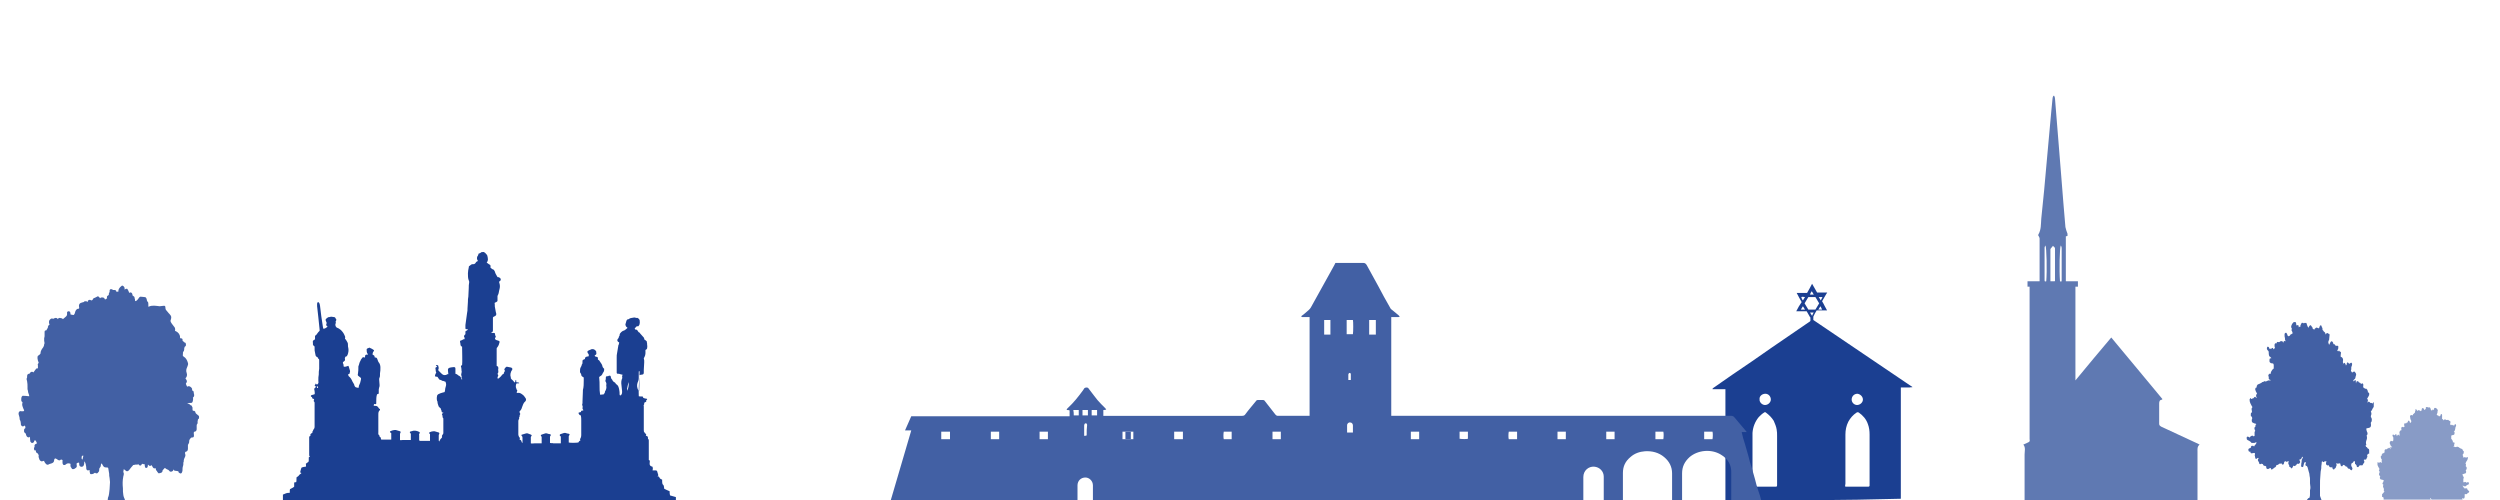 <?xml version="1.0" encoding="utf-8"?>
<!-- Generator: Adobe Illustrator 24.0.1, SVG Export Plug-In . SVG Version: 6.00 Build 0)  -->
<svg version="1.1" id="Ebene_1" xmlns="http://www.w3.org/2000/svg" xmlns:xlink="http://www.w3.org/1999/xlink" x="0px" y="0px"
	 viewBox="0 0 600 120" style="enable-background:new 0 0 600 120;" xml:space="preserve">
<style type="text/css">
	.st0{fill:#4260A4;}
	.st1{fill-rule:evenodd;clip-rule:evenodd;fill:#1B3F91;}
	.st2{fill:#5F79B2;}
	.st3{fill:#1B3F91;}
	.st4{fill:#889BC6;}
</style>
<g id="Ebene_2_1_">
	<path class="st0" d="M4.7,100.3c0,0.2,0,0.4,0.1,0.5c0.1,0.2,0.2,0.5,0.2,0.8c0,0.2,0,0.4,0.1,0.5c0.2,0.3,0.5,0.3,0.7,0.1
		c0,0,0.1-0.1,0.2,0c0,0.1,0.1,0.2,0.1,0.3c0,0.2,0,0.3-0.2,0.4c-0.1,0-0.1,0.1-0.1,0.2c-0.1,0.5,0,0.7,0.3,0.9l0.1,0.1
		c0,0.2,0.1,0.4,0.2,0.6c0.2,0.3,0.6,0.4,0.8,0.1v0.1c0,0.4,0,0.7,0.1,1.1c0,0,0,0.1,0.1,0.1c0.1,0.3,0.7,0.3,0.8-0.2
		c0.1-0.3,0.2-0.3,0.4-0.1c0.1,0.1,0.1,0.3,0.2,0.4c0.1,0.2,0,0.3-0.1,0.3c-0.3,0.1-0.5,0.3-0.4,0.7c0,0.1,0,0.1-0.1,0.2
		c-0.1,0.2,0,0.6,0.1,0.7c0.1,0,0.2,0,0.3,0c0,0.5,0.1,0.5,0.4,0.7c0,0,0.1,0,0.1,0.1c0.1,0.1,0.1,0.2,0.2,0.4
		c-0.1,0.3,0,0.5,0.1,0.8c0.1,0.4,0.3,0.5,0.5,0.6s0.4-0.1,0.7-0.1c0,0.1,0,0.2,0.1,0.3c0.1,0.2,0.2,0.3,0.3,0.4
		c0.1,0.2,0.5,0.3,0.6,0.2c0.3-0.2,0.6-0.2,0.8-0.3c0.3-0.1,0.6-0.3,0.6-0.8c0-0.1,0-0.2,0.1-0.2c0-0.1,0.1-0.2,0.1-0.2
		c0.2,0.1,0.4,0.1,0.6,0.3c0.3,0.2,0.5,0.3,0.8,0h0.1c0.2,0,0.4,0.1,0.3,0.4c0,0.1,0,0.2,0,0.3c0,0.4,0.2,0.7,0.5,0.6
		c0.2,0,0.3-0.2,0.5-0.3c0.1,0,0.2-0.1,0.3-0.1c0.2,0,0.4,0,0.6,0.1c0.1,0.2-0.1,0.5,0.1,0.8c0.2,0.2,0.2,0.5,0.5,0.5
		s0.6-0.2,0.8-0.4c0.3-0.3,0-0.7,0.1-1c0.1-0.1,0.3-0.1,0.4-0.2c0.1,0,0.1,0.1,0.2,0.1c0,0.7,0.1,0.8,0.4,0.9s0.7,0,0.8-0.7
		c0-0.2,0-0.4,0.1-0.6c0.1,0.3,0.3,0.6,0.3,0.9c0.1,0.3,0.1,0.6,0.1,0.8c0,0.3,0.2,0.5,0.4,0.5c0.2,0,0.3-0.1,0.4-0.1
		c0,0.2,0,0.5,0.1,0.8c0,0.1,0.1,0.2,0.2,0.2c0.2,0,0.4,0,0.6-0.1s0.4-0.4,0.6-0.1h0.1c0.3,0.1,0.4-0.2,0.6-0.4
		c0.1-0.1,0.1-0.2,0.1-0.4c0-0.2,0-0.4,0.2-0.6c0.1-0.1,0.2-0.3,0.2-0.5c0-0.3,0.1-0.4,0.2-0.5c0.2,0.3,0.3,0.6,0.5,0.8
		c0.2,0.2,0.5,0.2,0.8,0.2c0.1,0,0.3,0,0.3,0.3c0.1,0.4,0.1,0.8,0.2,1.2c0,0.3,0,0.7,0.1,1c0,0.3,0.1,0.7,0.1,1
		c0,0.6-0.1,1.1-0.1,1.7c-0.1,0.7-0.1,1.5-0.4,2.1c0,0,0,0,0,0.1c0,0.2-0.1,0.3,0,0.5H30c0-0.2-0.1-0.4-0.2-0.6
		c-0.1-0.3-0.2-0.5-0.2-0.7c-0.1-0.5-0.1-1-0.1-1.6c-0.1-1-0.1-1.9,0.1-2.9c0.1-0.3,0.2-0.7,0-1v-0.1c0-0.2,0.1-0.4,0.1-0.6
		c0.1,0.1,0.2,0.1,0.3,0.2c0.3,0.4,0.7,0.4,1,0s0.6-0.8,0.9-1.1c0-0.1,0.1-0.1,0.2-0.1c0.3-0.1,0.5-0.1,0.8-0.1c0.1,0,0.2,0,0.3-0.1
		c0.2,0.3,0.4,0.4,0.6,0.3c0.1,0,0.2-0.3,0.3-0.4c0.1,0,0.2,0.1,0.3,0.1s0.2,0,0.3,0c0.1,0.8,0.1,0.9,0.4,0.9c0.2,0,0.4-0.1,0.4-0.8
		c0.3,0.2,0.5,0.6,0.8,0.1c0.1,0.2,0.3,0.3,0.4,0.6c0.2,0.3,0.5,0.2,0.7,0.2c0,0.4,0,0.4,0.3,0.7c0,0.1,0,0.1,0.1,0.2
		s0.2,0.3,0.3,0.3c0.2,0,0.5-0.1,0.7-0.2c0.1-0.1,0.2-0.2,0.2-0.4c0-0.1,0-0.1,0.1-0.2c0.2-0.2,0.3-0.4,0.5-0.5
		c0.1,0.1,0.2,0.2,0.4,0.3c0.3,0.1,0.5,0.2,0.7,0.5c0.2,0.2,0.6,0.1,0.8-0.1c0.1-0.1,0.1-0.3,0.1-0.4c0.1,0.3,0.3,0.4,0.5,0.4h0.1
		c0.2,0,0.4,0.1,0.6,0.1c0,0.3,0.2,0.4,0.4,0.5s0.4,0,0.5-0.3c0.1-0.2,0.1-0.4,0.1-0.6c0-0.3,0-0.5,0.1-0.8c0.1-0.2,0.1-0.4,0.1-0.7
		c0-0.1,0-0.2,0-0.2c0.1-0.1,0.1-0.3,0.1-0.5s0.1-0.3,0.1-0.4c0.1-0.3,0.3-0.5,0.3-0.9c0-0.1-0.1-0.3-0.1-0.4c0-0.2,0-0.3,0.2-0.4
		c0.3,0,0.5-0.3,0.5-0.7c0-0.3,0-0.6,0-0.8c0-0.1,0-0.2,0.1-0.3c0.1-0.2,0.2-0.3,0.2-0.6c0-0.2,0-0.3,0.1-0.5
		c0.2-0.3,0.4-0.6,0.7-0.5c0.1,0,0.3-0.1,0.3-0.2c0.1-0.3,0-0.6,0-0.8c0-0.2,0-0.4,0.2-0.4c0.3,0,0.5-0.3,0.5-0.6c0-0.3,0-0.5,0-0.8
		c0-0.2,0-0.3,0.1-0.4s0.2-0.3,0.1-0.5c0-0.2,0.1-0.4,0.1-0.6c0-0.1,0.1-0.1,0.2-0.2c0.1-0.2,0.1-0.6,0-0.7
		c-0.2-0.2-0.4-0.3-0.6-0.5c-0.1-0.1-0.2-0.2-0.2-0.3c0-0.2-0.1-0.3-0.3-0.4c-0.4,0-0.4,0-0.4-0.6c0-0.1,0-0.1,0-0.2
		c-0.1-0.1-0.1-0.3-0.2-0.4c0-0.1-0.1-0.1-0.2-0.1c-0.2-0.2-0.4-0.4-0.7-0.4c0,0-0.1,0-0.1-0.1c0.2-0.1,0.3,0,0.5-0.1
		c0.2,0,0.5,0.1,0.7-0.2c0.1-0.3,0.2-0.7,0.1-1.1c0.2-0.1,0.3-0.3,0.3-0.6c0-0.2-0.1-0.3-0.1-0.5c0-0.4-0.1-0.5-0.4-0.6
		c0-0.1,0-0.3,0-0.4c-0.1-0.3-0.6-0.7-0.9-0.6c-0.1,0-0.2,0.1-0.3,0.1c-0.1-0.2-0.1-0.3-0.2-0.4c0-0.2-0.2-0.3,0-0.5s0.2-0.5,0-0.8
		c-0.1-0.1-0.1-0.2-0.2-0.3c0.3-0.3,0.5-0.7,0.3-1.3c-0.1-0.2-0.1-0.4-0.1-0.6c0-0.4,0.2-0.7,0.3-1s0.2-0.5,0.1-0.8
		c-0.2-0.7-0.5-1.2-1-1.5c-0.2-0.1-0.3-0.3-0.2-0.6c0-0.1,0-0.1,0-0.2c0-0.2,0-0.3,0.1-0.4s0.2-0.3,0.2-0.5s0-0.4,0.1-0.6
		c0-0.1,0.1-0.1,0.2-0.2c0.2-0.2,0.1-0.4,0.1-0.6c0-0.1-0.1-0.3-0.3-0.3c0,0-0.1,0-0.1-0.1c-0.2-0.2-0.5-0.2-0.4-0.7l0,0
		c-0.1-0.2-0.3-0.2-0.4-0.2c-0.2,0-0.2-0.1-0.2-0.3c0-0.2,0-0.3-0.1-0.5c-0.2-0.5-0.6-0.8-1.1-1c0.1-0.5,0-0.8-0.3-1.1
		c-0.2-0.3-0.5-0.6-0.7-1c-0.1-0.2-0.1-0.4,0-0.6c0.2-0.6,0.1-0.9-0.3-1.3c0,0,0-0.1-0.1-0.1c-0.2-0.2-0.3-0.4-0.5-0.6
		s-0.4-0.4-0.4-0.8c0-0.2,0-0.4-0.2-0.5c-0.1,0-0.2,0-0.3,0c-0.3,0-0.6,0.1-0.9,0.1c-0.9-0.1-1.8-0.3-2.6,0.1h-0.1
		c0-0.2,0-0.4,0-0.6s0-0.5-0.2-0.6c-0.1-0.1-0.2-0.4-0.2-0.6c-0.1-0.3-0.2-0.5-0.5-0.5s-0.6-0.1-1-0.1c-0.1,0-0.2,0.1-0.3,0.2
		c-0.2,0.3-0.4,0.6-0.7,0.8c-0.1,0.1-0.3,0.1-0.3-0.1s0-0.4-0.1-0.5c0-0.1,0-0.3-0.1-0.4s-0.3-0.2-0.4-0.3c0-0.6-0.4-0.9-0.8-0.6
		c0-0.1-0.1-0.2-0.1-0.3c-0.1-0.2-0.1-0.3-0.2-0.4c-0.1-0.2-0.1-0.3-0.3-0.3c-0.2,0-0.3,0.1-0.5,0.2c0-0.1,0-0.2,0-0.3
		c0-0.4-0.5-0.8-0.7-0.6c-0.2,0.2-0.4,0.3-0.5,0.5c-0.2,0.2-0.3,0.5-0.3,0.9c-0.2,0-0.3,0-0.5,0c0-0.2-0.1-0.4-0.4-0.4
		c-0.1,0-0.3,0-0.4,0c-0.2-0.2-0.3-0.2-0.5-0.2s-0.3,0.2-0.3,0.4c0,0.1,0,0.2,0,0.3c-0.2,0.2-0.2,0.5-0.2,0.7
		c-0.2,0.1-0.3,0.2-0.4,0.3c-0.1,0.2,0,0.4,0,0.5c-0.2,0.1-0.3,0.2-0.5,0.3c-0.1-0.3-0.3-0.5-0.5-0.5s-0.5-0.1-0.7,0.2
		c-0.2-0.4-0.5-0.6-0.7-0.4c-0.2,0.1-0.4,0.2-0.6,0.3c-0.2,0-0.3,0.1-0.4,0.3c-0.1,0.3-0.4,0.4-0.6,0.2c-0.2-0.1-0.5,0-0.6,0.2
		c0,0.1-0.1,0.2-0.1,0.3c-0.1-0.1-0.2-0.2-0.3-0.2c-0.1,0-0.3,0-0.4,0c-0.2,0.3-0.4,0.2-0.6,0.3c-0.5,0.1-0.9,0.4-0.7,1.2
		c0,0.2,0,0.3-0.2,0.3c-0.4,0-0.7,0.4-0.8,0.9c0,0.2-0.3,0.7-0.4,0.6c-0.2,0-0.4-0.1-0.6-0.1c-0.1,0-0.1-0.2-0.1-0.3
		c0-0.3-0.2-0.5-0.4-0.5c-0.3,0-0.5,0.2-0.4,0.6c0,0.4-0.1,0.5-0.3,0.7s-0.5,0.4-0.7,0.6c-0.2-0.3-0.5-0.2-0.7-0.3
		c-0.2,0-0.4,0-0.5,0.3c-0.2-0.3-0.4-0.3-0.6-0.3c-0.1,0-0.2,0.1-0.3,0.1s-0.2,0.2-0.3,0.1c-0.4-0.2-0.6,0.1-0.8,0.3
		c-0.2,0.2-0.2,0.8,0,1.1c-0.2,0.1-0.3,0.2-0.4,0.5c0,0.1,0,0.1,0,0.2c-0.1,0.2-0.2,0.4-0.4,0.7c0,0,0,0-0.1,0
		c-0.2,0-0.3,0.1-0.3,0.4s0,0.5,0,0.8c0,0.1,0,0.1,0,0.2c0,0.2-0.1,0.3-0.1,0.5s0,0.4,0,0.6s0.1,0.4,0.1,0.6c0,0-0.1,0.1-0.1,0.2
		c0,0.3-0.1,0.5-0.2,0.7c-0.1,0.1-0.1,0.2-0.2,0.3c-0.1,0.1-0.2,0.2-0.2,0.3c-0.2,0.3-0.3,0.7-0.3,1c-0.1,0.1-0.2,0.2-0.3,0.3
		c0,0-0.1,0-0.1,0.1c-0.2,0-0.3,0.2-0.3,0.5c0,0.2,0,0.4,0.1,0.7c0,0.1,0,0.2,0.1,0.3c0.1,0.1,0.1,0.2,0,0.4
		c-0.1,0.1-0.2,0.3-0.1,0.5c0,0.2,0,0.5,0,0.7c-0.2,0-0.4,0-0.5,0.2c-0.2,0.3-0.4,0.5-0.6,0.8c-0.2-0.3-0.6-0.2-0.8,0.1
		c-0.1,0.2-0.1,0.2-0.2,0.2c-0.3,0-0.5,0.2-0.5,0.6c0,0.1,0,0.2,0,0.3c-0.2,0.3-0.1,0.6,0,0.9c0.1,0.5,0.1,0.9,0.1,1.4
		c0,0.2,0,0.3,0,0.5c0,0.1,0.1,0.3,0.1,0.4c0,0.3,0.1,0.5,0.2,0.8C7,94.8,7,94.9,7,95.1C6.1,95,5.9,95,5.8,95s-0.3,0-0.4,0
		c-0.3,0.2-0.3,0.6-0.3,1c0,0.3,0.1,0.4,0.3,0.5c-0.1,0.4-0.1,0.7,0,1s0.2,0.6,0.4,1c0,0-0.1,0.2-0.2,0.2c-0.2,0-0.3,0-0.5,0
		c-0.2-0.1-0.5,0-0.6,0.3c-0.1,0.2,0,0.7,0.1,0.9C4.6,100,4.7,100.1,4.7,100.3z M19.6,109.6c0-0.1,0.2-0.2,0.3-0.3l0.1,0.1
		c-0.1,0.3-0.1,0.6-0.2,0.9C19.5,110.2,19.6,109.9,19.6,109.6z"/>
	<path class="st1" d="M67.9,120c0-0.5,0-0.9,0-1.3c0.5-0.2,1-0.5,1.6-0.4c0.1-0.3,0-0.6,0.1-0.9c0.3-0.2,0.7-0.3,1-0.6
		c0-0.3,0-0.7,0-1c0.2,0,0.3-0.1,0.5-0.1c0.1-0.4,0-0.8,0.1-1.2c0.3-0.1,0.5-0.3,0.7-0.6c0.1-0.1,0.3-0.2,0.4-0.3v-0.1
		c-0.3-0.1-0.3-0.1-0.2-0.4c0.1-0.3,0.1-0.6,0.3-0.9c0.3-0.1,0.7-0.2,1-0.2c0.1-0.2,0-0.5,0-0.7c0.1-0.1,0.3-0.2,0.4-0.3
		c0.2-0.1,0.3-0.2,0.3-0.5c0-0.2,0-0.3,0-0.5c0-0.3,0-0.3,0.3-0.4c-0.1-0.1-0.2-0.2-0.2-0.3c0-0.2,0-0.4,0-0.6c0-1.2,0-2.3,0-3.5
		c0-0.1,0-0.3,0-0.4c0.1-0.1,0.2-0.1,0.3-0.2c0-0.1,0-0.3,0-0.4c0.1-0.1,0.3-0.2,0.5-0.4c0,0,0-0.1,0-0.2v-0.1
		c0.2-0.1,0.1-0.3,0.3-0.5c0.1-0.1,0.2-0.3,0.2-0.5c0-1.9,0-3.8,0-5.7c0-0.3,0-0.3-0.2-0.5c0-0.2,0-0.3,0.1-0.5
		c-0.1,0-0.2-0.1-0.2-0.1c-0.2,0-0.3-0.1-0.3-0.3v-0.1c-0.1,0-0.1,0-0.2-0.1c-0.1,0-0.1-0.1-0.1-0.2c0.1-0.1,0.1-0.2,0.3-0.2
		c0.1,0,0.2-0.1,0.3-0.1c0.1,0,0.2,0,0.3-0.1c0.1-0.2,0-0.5,0-0.7s-0.1-0.4-0.1-0.6c0.1-0.1,0.3-0.3,0.4-0.4c0-0.1,0-0.2-0.1-0.2
		s-0.1-0.1-0.2-0.1c0.1-0.2,0.2-0.3,0.2-0.5c0.2-0.1,0.2,0.2,0.4,0.2c0.3-0.2,0.4-0.5,0.3-0.8c0-0.1,0-0.2,0-0.3
		c0-0.4,0-0.9,0.1-1.3c0-0.5,0-0.9,0.1-1.4c0-0.2,0-0.4,0-0.7c0-0.2,0-0.4,0-0.6s0-0.4,0-0.7c0-0.2,0-0.3-0.2-0.4
		c-0.1-0.1-0.1-0.2-0.1-0.3c-0.1,0-0.1,0-0.2-0.1c-0.2-0.1-0.4-0.3-0.4-0.6c0-0.2-0.1-0.3-0.1-0.5c-0.1-0.3-0.1-0.6-0.1-0.9
		c0-0.1,0-0.3,0-0.4s0-0.2-0.2-0.3c-0.1-0.1-0.2-0.2-0.2-0.3c0-0.1,0-0.2,0-0.4c-0.1-0.4,0-0.6,0.4-0.8c0.1,0,0.1-0.1,0.1-0.1
		c0-0.3,0-0.5,0-0.8c0.2-0.1,0.4-0.3,0.5-0.5c0.1-0.1,0.2-0.3,0.3-0.4c0.1-0.1,0.2-0.2,0.3-0.3c0-0.1,0-0.2,0-0.3
		c-0.1-1-0.2-2-0.3-2.9c-0.1-0.9-0.2-1.8-0.3-2.7c0-0.2,0-0.4,0-0.5c0-0.2,0-0.3,0.2-0.5c0.2,0,0.3,0.2,0.4,0.4
		c0,0.2,0.1,0.3,0.1,0.5c0.2,1.7,0.4,3.4,0.7,5.1c0,0.1,0.1,0.3,0.1,0.4c0.4,0,0.6-0.2,0.9-0.4c0.1-0.1,0.1-0.3-0.1-0.3
		c-0.1-0.1-0.2-0.2-0.1-0.3c0-0.1,0.1-0.3,0.1-0.4c-0.1-0.2-0.1-0.3-0.2-0.5s-0.1-0.4,0.2-0.6c0.2-0.2,0.4-0.3,0.6-0.3h0.1
		c0.4-0.2,0.7,0,1.1,0c0.1,0,0.2,0.1,0.3,0.2c0,0.1,0,0.1,0.1,0.2c0.2,0.2,0.1,0.4,0,0.6c0,0,0,0.1-0.1,0.1c0.1,0.2,0.2,0.3,0,0.5
		c-0.1,0.4,0.1,0.9,0.5,1c0.3,0.1,0.5,0.3,0.8,0.5c0.4,0.4,0.7,0.8,0.9,1.3c0.1,0.2,0.2,0.4,0.1,0.7c0,0.1,0,0.2,0.1,0.2
		c0.2,0.2,0.3,0.5,0.5,0.8c0.1,0.2,0.1,0.3,0.1,0.5c0,0.3,0,0.6,0.1,0.9c0.1,0.5,0,1.1-0.2,1.6c-0.1,0.2-0.2,0.4-0.5,0.4
		c-0.1,0.2-0.2,0.4-0.1,0.7c0,0.1,0,0.2-0.1,0.3c-0.1,0.1-0.2,0.2-0.4,0.3c0,0.1,0,0.3,0,0.3c0.2,0.2,0.1,0.5,0.2,0.8l0,0
		c0.4,0.1,0.7-0.1,1.1-0.2c0,0.1,0.1,0.1,0.1,0.2c0.1,0.3,0.2,0.7,0.3,1c0,0.1,0,0.2,0,0.3c-0.1,0.1-0.1,0.3-0.1,0.4
		c-0.1,0-0.2,0.1-0.3,0.1c-0.1,0.2,0,0.3,0.1,0.5c0.4,0.3,0.7,0.8,0.9,1.3c0.1,0.2,0.2,0.3,0.3,0.5c0,0.1,0.1,0.1,0.1,0.2
		c0,0.2,0.1,0.3,0.2,0.5c0.1,0.1,0.2,0.2,0.4,0.2c0.1,0,0.3,0.1,0.4,0.1c0.1-0.1,0.1-0.2,0.1-0.3c0-0.2,0.1-0.4,0.2-0.6
		c0-0.1,0.1-0.2,0.1-0.2c0.1-0.3,0.1-0.5,0.2-0.8c0-0.2,0.1-0.3,0-0.5c-0.2-0.1-0.3-0.3-0.5-0.4s-0.3-0.3-0.2-0.6
		c0.1-0.5,0.1-1.1,0.1-1.6c0-0.1,0-0.3,0.1-0.4c0.1-0.4,0.2-0.8,0.4-1.1c0.1-0.4,0.4-0.6,0.6-0.9c0.1,0,0.2,0.1,0.3,0.1
		c0.1,0,0.2,0,0.2-0.1c0-0.2,0-0.3,0.1-0.5c0.2-0.1,0.3-0.1,0.5-0.1c0,0,0,0,0.1,0c0-0.1,0-0.2-0.1-0.2C88,84.6,88,84.3,88,84
		c0-0.1,0-0.2,0-0.2c0.1-0.2,0.3-0.2,0.5-0.3c0.1-0.1,0.2-0.1,0.3,0c0.3,0.1,0.6,0.3,0.9,0.5c0.1,0.1,0.1,0.2,0,0.3
		c-0.1,0.1-0.2,0.2-0.2,0.3c0,0.1-0.1,0.3-0.1,0.4s0.1,0.2,0.2,0.2c0.2,0.1,0.3,0.2,0.3,0.4c0,0.2,0,0.2,0.2,0.2
		c0.3,0,0.4,0.2,0.5,0.5s0.2,0.6,0.4,0.8c0.2,0.3,0.3,0.7,0.3,1.1c0,0.5,0,0.9-0.1,1.4c0,0.1,0,0.2,0,0.3c0,0.2,0,0.5-0.1,0.7
		S91,90.9,91,91.1c0,0.4,0.1,0.9,0.1,1.3c0,0.2,0,0.4-0.1,0.6c-0.1,0.3-0.1,0.5-0.1,0.8c0,0.2,0,0.4,0,0.5c0,0.2-0.1,0.3-0.3,0.3
		h-0.1c-0.2,0.6-0.2,1.2-0.2,1.8c0,0.1,0,0.3,0,0.4c0,0.2-0.1,0.2-0.2,0.2l0,0c-0.1,0-0.2-0.1-0.3,0c-0.1,0.1-0.1,0.3-0.1,0.4
		c0.1,0,0.2,0,0.3,0c0.4,0,0.6,0.1,0.8,0.4c0.1,0.2,0.2,0.3,0.4,0.4c0,0,0,0,0,0.1v0.1c-0.4,0.3-0.4,0.7-0.4,1.2c0,0.6,0,1.2,0,1.9
		c0,0.8,0,1.5,0,2.3c0,0.5-0.1,0.3,0.3,0.8c0,0.1,0,0.1,0,0.2s0.3,0.1,0.3,0.3c0,0.1,0,0.2,0.1,0.4c0.1,0,0.1,0,0.2,0
		c0.6,0,1.3,0,1.9,0c0.1,0,0.2,0,0.3,0c0-0.1,0-0.1,0-0.1c0-0.5,0-1,0-1.4c0,0,0-0.1-0.1-0.1c-0.3-0.2-0.3-0.4,0.1-0.5
		c0.3-0.1,0.5-0.2,0.8-0.2c0.1,0,0.2,0,0.3,0c0.3,0.1,0.7,0.2,1,0.3c0.1,0,0.2,0.2,0.1,0.4c-0.1,0.1-0.1,0.2-0.1,0.3
		c0,0.4,0,0.9,0,1.3v0.1c0.2,0.1,0.4,0,0.6,0s0.4,0,0.7,0c0.2,0,0.4,0,0.7,0c0.2,0,0.4,0,0.6,0c0-0.1,0-0.1,0-0.1c0-0.5,0-1,0-1.4
		c-0.4-0.4-0.3-0.5,0.1-0.6h0.1c0.7-0.3,1.3-0.1,1.9,0.2c0,0.1,0.1,0.2,0,0.3c-0.2,0.2-0.1,0.4-0.1,0.5c0,0.4,0,0.8,0,1.2
		c0.1,0,0.1,0.1,0.2,0.1c0.8,0,1.6,0,2.3,0h0.1c0-0.5,0-1.1,0-1.6l-0.1-0.1c-0.2-0.2-0.1-0.3,0.1-0.4c0.3-0.1,0.5-0.2,0.8-0.2
		c0.1,0,0.2,0,0.3,0c0.3,0.1,0.7,0.2,1,0.3c0.1,0,0.2,0.3,0.1,0.4s-0.1,0.2-0.1,0.3c0,0.4,0,0.8,0,1.2c0,0.1,0,0.1,0.1,0.2h0.1
		c0-0.2,0.1-0.4,0.3-0.6c0.1-0.1,0.1-0.1,0.2-0.2s0.1-0.2,0.1-0.3c-0.1-0.1,0-0.2,0-0.3c0.1-0.1,0.1-0.2,0.2-0.3
		c0.1-0.1,0.1-0.2,0.1-0.3c0-1.1,0-2.2,0-3.3c0-0.1,0-0.2,0-0.2c-0.3-0.2-0.1-0.6-0.3-0.9c-0.1-0.1,0-0.2,0.1-0.3
		c0.1,0,0.1-0.1,0.2-0.1c0-0.1-0.1-0.1-0.2-0.1s-0.2-0.1-0.2-0.2c0-0.2-0.1-0.4-0.2-0.6c0-0.2-0.1-0.3-0.3-0.4
		c-0.1-0.1-0.1-0.2-0.2-0.2c-0.1-0.4-0.3-0.7-0.3-1.1c0-0.1,0-0.2-0.1-0.3c-0.1-0.4-0.1-0.8,0-1.2c0-0.2,0.2-0.3,0.3-0.4
		c0.4-0.2,0.7-0.3,1.1-0.4c0.1,0,0.3-0.1,0.4-0.1c0-0.1,0.1-0.2,0.1-0.4c0-0.3,0.1-0.7,0.2-1s0.1-0.7-0.1-1.1
		c-0.2,0-0.4-0.2-0.7-0.2c-0.1,0-0.1,0-0.2-0.1c-0.1,0-0.1-0.1-0.2-0.1c-0.4,0-0.5-0.3-0.7-0.6c-0.1-0.2-0.2-0.2-0.4-0.2
		c-0.3,0-0.3-0.1-0.3-0.3c0-0.1,0.1-0.2,0.1-0.3c0.1-0.1,0.1-0.3,0.2-0.4c-0.2-0.3-0.1-0.7-0.2-1c0-0.1,0-0.2,0.1-0.2
		c0.1-0.1,0.2-0.1,0.3-0.2c0-0.2-0.2-0.1-0.3-0.2c0.1-0.2,0.2-0.2,0.3-0.2c0.2,0.1,0.3,0.1,0.3,0.3c0,0.2,0.2,0.5,0,0.7
		c0,0.1,0,0.2,0,0.3c0.2,0.2,0.5,0.5,0.7,0.7c0.3,0.3,0.6,0.5,1,0.4c0.1,0,0.2,0,0.3-0.1c0.1-0.1,0.2-0.1,0.2-0.1c0.1,0,0.2,0,0.2,0
		c0-0.3-0.1-0.6-0.1-1c0-0.3,0.1-0.4,0.3-0.5c0.1-0.1,1-0.2,1.1-0.2c0.3,0,0.4,0.1,0.4,0.4c0,0.4,0,0.8,0,1.2c0.1,0,0.2,0.1,0.3,0.1
		c0.1,0.1,0.2,0.1,0.3,0.2c0.1,0.1,0.2,0.2,0.3,0.2c0.2,0.1,0.4,0.3,0.5,0.6c0,0.1,0.1,0.2,0.1,0.3c0.1-0.1,0.2-0.1,0.1-0.2
		c-0.1-0.2-0.2-0.3-0.1-0.5v-0.1c-0.2-0.3-0.1-0.6,0-1c0-0.1,0-0.1,0-0.2c-0.1-0.3,0-0.5-0.1-0.8v-0.1c-0.2-0.3,0-0.5,0.2-0.6
		c0.1-0.5,0-3.5,0-4.4c-0.3-0.1-0.4-0.3-0.4-0.7c0-0.2-0.1-0.3-0.1-0.5c0-0.1,0-0.2,0.2-0.3c0.2,0,0.3-0.1,0.5-0.2
		c0.1-0.1,0.2-0.1,0.4-0.1c0-0.1,0-0.2,0-0.3c0-0.1,0-0.1-0.1-0.2c-0.1-0.3,0-0.4,0.3-0.7c0-0.1,0-0.3,0-0.5c0-0.1,0-0.3,0.2-0.3
		c0.1-0.1,0.2-0.1,0.3-0.2c0,0,0-0.1,0.1-0.2c-0.2,0-0.3,0-0.4,0c-0.2,0-0.2-0.1-0.2-0.3c0-0.2,0-0.5,0-0.7c0.1-1,0.3-1.9,0.4-2.9
		c0.1-0.4,0.1-0.7,0.1-1.1c0-0.5,0.1-1.1,0.1-1.6c0-0.4,0-0.8,0.1-1.2l0,0c0-0.7,0.1-1.4,0.1-2.1c0-0.4,0-0.9,0.1-1.3
		c0-0.2,0-0.4-0.1-0.5c-0.2-0.5-0.2-1.1-0.2-1.7c0-0.5,0.1-0.9,0.2-1.4c0-0.2,0-0.3,0.2-0.4c0.2-0.1,0.3-0.3,0.6-0.4
		c0.1,0,0.2,0,0.3,0c0.3,0,0.5-0.2,0.6-0.4s0.2-0.2,0.4-0.3c0.1-0.1,0.1-0.2,0-0.3c-0.2-0.2-0.1-0.5-0.1-0.7c0,0,0-0.1,0.1-0.2
		c0.1-0.1,0.1-0.2,0.2-0.4c0-0.2,0.1-0.3,0.3-0.3c0.1,0,0.1-0.1,0.2-0.1c0.1-0.1,0.2-0.2,0.4-0.2c0.2,0,0.4-0.1,0.6,0.1
		c0.2,0.1,0.3,0.3,0.5,0.5l0.1,0.1c0.1,0.3,0.2,0.7,0.2,1s-0.1,0.6-0.3,0.8c0.2,0.2,0.4,0.3,0.7,0.5c0.2,0.1,0.3,0.3,0.2,0.6v0.1
		c0.2,0.2,0.4,0.4,0.7,0.5c0.1,0,0.2,0.1,0.2,0.2c0.1,0.1,0.2,0.3,0.2,0.4c0.1,0.4,0.4,0.8,0.6,1.2c0.1,0,0.3,0,0.4,0.1
		c0.1,0,0.2,0.1,0.3,0.2l0,0c0.1,0.4,0.2,0.4-0.2,0.7c0,0,0,0-0.1,0.1c0,0.2,0,0.3,0.1,0.5c0.1,0.4,0.1,0.8,0,1.2
		c0,0.1-0.1,0.3-0.1,0.4c-0.1,0.4-0.1,0.8-0.3,1.1c0,0.1-0.1,0.2-0.1,0.2c0,0.3,0,0.6,0,0.9c0,0.1,0,0.1,0,0.2
		c0,0.2-0.1,0.3-0.3,0.4c-0.1,0-0.2,0.1-0.4,0.2c0.1,0.4,0,0.8,0.1,1.1c0.1,0.4,0.1,0.7,0.2,1.1c0.1,0.2,0.1,0.4,0.1,0.6
		c0,0.1-0.1,0.2-0.2,0.3c-0.1,0.1-0.2,0.1-0.4,0.2c-0.1,0.1-0.2,0.1-0.2,0.3c0,0.6,0,1.3,0,1.9c0,0.4,0,0.8,0,1.1
		c0,0.2-0.1,0.4-0.3,0.5c-0.1,0-0.2,0.1-0.2,0.1c0.2,0,0.3,0,0.5,0c0.1,0,0.2,0,0.3,0c0.1,0,0.2,0.1,0.2,0.2v0.1
		c0,0.2,0.1,0.4,0.2,0.6c0,0.1-0.1,0.1-0.1,0.2c-0.2,0.2-0.1,0.5,0.2,0.6c0.2,0.1,0.4,0.1,0.6,0.2s0.2,0.1,0.2,0.3
		c-0.1,0.4-0.2,0.8-0.5,1.2c-0.1,0.1-0.2,0.2-0.2,0.4c0,1.4,0,2.7,0,4.1c0.1,0.1,0.1,0.1,0.2,0.1c0.2,0.1,0.2,0.3,0.2,0.6
		c-0.1,0.2,0,0.4,0,0.6s0,0.4-0.2,0.6c0,0.1,0.1,0.2,0.1,0.2c0.1,0.1,0.1,0.3,0,0.4c0,0.1-0.1,0.2-0.1,0.3c0,0.1,0,0.2,0.1,0.3
		c0.1-0.1,0.2-0.1,0.2-0.1c0.2-0.2,0.5-0.4,0.7-0.7c0.1-0.2,0.3-0.3,0.5-0.4c0-0.3,0.2-0.5,0.3-0.7c-0.1-0.1-0.1-0.1-0.1-0.2
		c-0.1-0.1-0.1-0.2,0-0.3c0.1-0.2,0.3-0.4,0.5-0.5c0.3,0.1,0.7,0.1,1,0.2c0.1,0,0.1,0,0.2,0.1c0.2,0.1,0.2,0.3,0.1,0.5
		c-0.2,0.2-0.2,0.3-0.3,0.6c-0.1,0.2-0.1,0.4-0.1,0.6c0,0.1,0,0.1,0,0.2c0.1,0.2,0.1,0.4,0.1,0.6c0.2,0.4,0.7,0.5,0.8,1
		c0.1-0.1,0.2-0.1,0.2-0.1c0.1-0.1,0.1-0.3,0.1-0.4l0.1-0.1l0.1,0.1c0,0.1,0,0.3,0,0.4c0.1,0.1,0.3,0,0.4,0.1c0.1,0,0.1,0,0.2,0
		l0.1,0.1c0,0,0,0.1-0.1,0.1s-0.1,0-0.2,0s-0.3,0-0.4,0.1c-0.1,0.3-0.1,0.5-0.1,0.8c0.1,0.2,0.1,0.4,0.2,0.6c0.2,0.2,0.2,0.3,0,0.6
		v0.1c0.1,0.1,0.1,0.1,0.2,0.1c0.5-0.1,0.8,0.1,1.2,0.4c0.3,0.2,0.5,0.5,0.7,0.8c0.2,0.2,0.2,0.6,0,0.8l0,0
		c-0.5,0.4-0.6,0.9-0.8,1.4c-0.1,0.4-0.3,0.8-0.6,1c0,0.2,0,0.4,0.1,0.5s0.1,0.2,0,0.3c0,0.1-0.1,0.1-0.1,0.2c0.1,0.2,0,0.3-0.1,0.4
		l0,0v0.1c0.1,0.3-0.2,0.5-0.2,0.8c0,1.1,0,2.2,0,3.3c0,0.2,0.1,0.4,0.2,0.6c0.2,0.1,0.2,0.3,0.1,0.6c0.1,0,0.1,0.1,0.2,0.1
		s0.2,0.1,0.2,0.2c0.1,0.2,0.1,0.3,0.2,0.5c0.1,0,0.1-0.1,0.1-0.2c0-0.3,0-0.6,0-1c0-0.2,0-0.3-0.2-0.5c-0.1-0.1-0.1-0.3,0.1-0.3
		c0.3-0.1,0.6-0.2,1-0.3c0.1,0,0.2,0,0.3,0c0.3,0.1,0.6,0.2,0.8,0.3c0.2,0.1,0.3,0.2,0.1,0.4c0,0.1-0.1,0.1-0.1,0.2c0,0.5,0,1,0,1.5
		c0.3,0.1,0.6,0,0.9,0c0.3,0,0.6,0,0.8,0c0.3,0,0.6,0,0.9,0c0-0.1,0-0.1,0-0.2c0-0.5,0-0.9,0-1.4c-0.1,0-0.1-0.1-0.1-0.1
		c-0.2-0.2-0.1-0.3,0.1-0.4c0.3-0.1,0.6-0.2,0.9-0.3c0.1,0,0.2,0,0.3,0c0.3,0.1,0.6,0.2,0.8,0.2c0.2,0.1,0.3,0.2,0.1,0.4
		c0,0.1-0.1,0.1-0.1,0.2c0,0.5,0,1,0,1.5c0.3,0.1,0.6,0,0.8,0.1c0.3,0,0.6,0,0.9,0c0.3,0,0.6,0,0.9,0c0-0.1,0-0.2,0-0.4
		c0-0.3,0-0.6,0-1c0-0.2,0-0.3-0.2-0.4c-0.1-0.1-0.1-0.3,0.1-0.4c0.3-0.1,0.6-0.2,0.9-0.3c0.1,0,0.2,0,0.3,0
		c0.3,0.1,0.6,0.2,0.8,0.2c0.2,0.1,0.3,0.2,0.1,0.4c-0.1,0.1-0.1,0.2-0.1,0.3c0,0.4,0,0.9,0,1.3v0.1c0.3,0.1,1.7,0.1,2.3,0
		c0.1-0.1,0.1-0.2,0.2-0.3c0.1-0.1,0.2-0.1,0.3-0.2c0-0.1,0-0.2-0.1-0.2v-0.1c0.2-0.3,0.3-0.6,0.3-1c0-1.1,0-2.3,0-3.5
		c0-0.4,0-0.8-0.1-1.2c-0.1,0-0.2-0.1-0.3-0.1c-0.1-0.2-0.2-0.3-0.3-0.5c0.2-0.1,0.4-0.2,0.6-0.2c0-0.1,0.1-0.2,0.1-0.3
		c0.1,0,0.3-0.1,0.5-0.1c0-0.2-0.2-0.3-0.2-0.5s0.1-0.4,0-0.6s-0.1-0.4,0-0.6c0-0.1,0-0.3,0-0.4c0-0.9,0.1-1.7,0.1-2.6
		c0-0.1,0-0.1,0-0.2c0.2-0.7,0.2-1.5,0.2-2.3c0-0.2,0-0.5,0-0.7c-0.1-0.1-0.2-0.1-0.3-0.2c-0.2-0.1-0.3-0.3-0.3-0.5
		c0-0.1-0.1-0.3-0.2-0.4c-0.1-0.1-0.1-0.2-0.1-0.3c0-0.4,0-0.8,0.2-1.1c0.1-0.2,0.2-0.3,0.2-0.5c0-0.1,0.1-0.2,0.1-0.2
		c0.1-0.1,0.1-0.3,0.1-0.5c0-0.1,0-0.2,0-0.3c0-0.1,0.1-0.3,0.3-0.3c0.1,0,0.2-0.1,0.3-0.2V86c0.1-0.3,0.1-0.3,0.4-0.4
		c0.2,0,0.3-0.1,0.5-0.1c0-0.2,0-0.3,0-0.4s-0.1-0.1-0.1-0.2l-0.1-0.1c-0.2-0.4-0.2-0.5,0.2-0.7c0.2-0.1,0.5-0.2,0.7-0.3
		c0.1,0,0.2,0,0.3,0c0.3,0,0.5,0.2,0.7,0.4c0.1,0.1,0.1,0.2,0.1,0.3v0.1c0.1,0.3,0,0.5-0.2,0.6c-0.1,0-0.1,0.1-0.2,0.2
		c0.1,0.1,0.2,0.1,0.2,0.2h0.1c0.5,0.1,0.5,0.1,0.5,0.6c0,0,0,0,0,0.1c0.1,0.1,0.2,0.1,0.3,0.2s0.1,0.2,0.2,0.3
		c0.1,0.1,0.1,0.2,0.2,0.3c0.1,0.1,0.2,0.3,0.3,0.5c0.1,0.3,0.1,0.6,0.4,0.8c0,0,0,0.1,0.1,0.1c0,0.3,0,0.5-0.1,0.7
		c-0.1,0.1-0.1,0.2-0.2,0.3c-0.1,0.3-0.3,0.6-0.5,0.7s-0.3,0.2-0.4,0.3c0.1,0.8,0.1,1.6,0.1,2.4c0,0.5,0,1.1,0.1,1.6
		c0,0.1,0,0.1,0,0.2c0.3,0.1,0.5-0.1,0.8,0c0.2-0.2,0.4-0.4,0.4-0.7c0-0.1,0-0.1,0.1-0.2c0.2-0.4,0.3-0.8,0.2-1.2c0-0.1,0-0.1,0-0.2
		c0.1-0.3,0-0.6-0.2-0.9c0-0.1,0-0.2,0-0.2c0.1-0.2,0.1-0.5,0.1-0.7s0.1-0.3,0.3-0.3s0.3,0,0.4-0.1c0.1-0.1,0.2,0,0.4,0
		c0,0.1,0.1,0.2,0.1,0.2c0,0.3,0.1,0.5,0.3,0.7c0,0,0.1,0.1,0.1,0.2c0.1,0.2,0.2,0.3,0.4,0.4s0.3,0.2,0.4,0.4c0,0.1,0.1,0.1,0.1,0.1
		c0.5,0.3,0.6,0.8,0.7,1.3c0.1,0.4,0.1,0.8,0.1,1.1c0,0.1,0,0.2,0.1,0.3c0.2,0,0.3-0.1,0.4-0.3c0.1-0.2,0.1-0.5,0.1-0.7
		c-0.1-0.6-0.1-1.3-0.2-1.9c0-0.3,0-0.6,0.1-0.9c0.1-0.2,0.2-0.4,0.1-0.7c0-0.1,0-0.2,0.1-0.4c0,0,0-0.1-0.1-0.1
		c-0.3,0-0.6-0.2-0.9-0.2c-0.1,0-0.1,0-0.2,0c-0.1,0-0.2-0.1-0.2-0.3c0-0.4,0-0.8,0-1.2c0-0.2,0-0.4,0-0.7c0-0.6,0-1.1,0-1.7
		c0-0.4,0-0.7,0.1-1.1c0.1-0.6,0.2-1.2,0.3-1.8c0-0.1,0-0.1,0.1-0.2c0-0.2,0.1-0.3,0.1-0.5c-0.1-0.1-0.2-0.1-0.3-0.2
		c-0.2-0.2-0.2-0.5,0-0.7c0.1-0.1,0.2-0.2,0.2-0.4c0-0.1,0.1-0.2,0.1-0.2c0.1-0.1,0.1-0.2,0.1-0.3c0-0.3,0.2-0.5,0.4-0.7
		s0.4-0.3,0.7-0.4c0.1,0,0.2-0.1,0.2-0.1c0.2-0.2,0.4-0.3,0.6-0.5c-0.1-0.1-0.1-0.1-0.2-0.2c-0.2-0.1-0.2-0.3-0.3-0.5
		c0-0.1,0-0.1,0-0.2c0.1-0.2,0.1-0.4,0.2-0.7c0.1-0.3,0.2-0.5,0.6-0.5l0.1-0.1c0.2-0.1,0.4-0.2,0.6-0.2c0.2,0,0.4-0.1,0.6-0.1
		c0.1,0,0.3,0,0.4,0.1h0.1c0.4-0.1,0.6,0.2,0.8,0.5c0,0.3,0.1,0.6,0,0.9c0,0.3-0.2,0.4-0.3,0.6c0,0-0.1,0-0.2,0c-0.1,0-0.2,0-0.2,0
		c-0.1,0.1-0.2,0.3-0.4,0.4c-0.1,0.1-0.1,0.3,0.1,0.4h0.1c0.3,0,0.4,0.2,0.5,0.4c0.1,0.1,0.2,0.3,0.3,0.3s0.2,0.1,0.2,0.2
		c0.3,0.3,0.5,0.6,0.8,0.9c0.1,0.1,0.2,0.2,0.2,0.4c0,0.1,0,0.2,0.1,0.2c0.1,0.1,0.3,0.2,0.5,0.4c0,0.2,0.1,0.4,0.1,0.6
		c0,0.1,0,0.2,0,0.3c0.1,0.3,0,0.5,0,0.8c0,0.1-0.1,0.1-0.1,0.2c-0.1,0.1-0.2,0.1-0.3,0.2c0,0.3,0,0.5,0,0.8s-0.1,0.6-0.2,0.8
		c-0.1,0.1-0.1,0.3-0.2,0.4c0,0.2,0.1,0.3,0.1,0.5s0,0.3,0,0.5c0,0.6-0.1,1.2-0.1,1.8c0,0.2,0,0.4,0,0.6c0,0.3-0.1,0.5-0.4,0.5
		c-0.2,0-0.4,0.1-0.6,0.1c-0.1,0.4-0.3,4.5-0.2,5.1c0.3,0.1,0.7,0,1,0.1c0,0.1,0,0.2,0.1,0.3c0.3,0.1,0.5,0.2,0.8,0.2
		c0.1,0,0.1,0.1,0.1,0.2c-0.2,0.1-0.3,0.3-0.2,0.5c-0.1,0-0.1,0.1-0.2,0.1c-0.2,0.1-0.3,0.1-0.3,0.3c0,0.2,0,0.3-0.1,0.4
		s0,0.2,0,0.3c0,0.4,0,0.8,0,1.2c0,1.5,0,3,0,4.5c0,0.2,0,0.5,0.2,0.6c0,0.2,0.3,0.3,0.4,0.4c0,0.1-0.1,0.1-0.1,0.2s0,0.2,0.1,0.2
		c0.4,0.1,0.4,0.3,0.4,0.6c0,0.1,0,0.2,0.1,0.2c0.1,0.1,0.1,0.2,0.1,0.4c0,1.5,0,3,0,4.6c0.1,0,0.1,0.1,0.2,0.1c0.1,0.2,0,0.5,0,0.7
		c0,0.5,0.1,0.6,0.6,0.8h0.1c0.1,0.4,0.1,0.5,0,0.9c0.1,0,0.2,0,0.2,0c0.2,0,0.4,0,0.6,0c0.1,0,0.3,0.1,0.3,0.2
		c0.1,0.3,0.2,0.7,0.3,1c-0.1,0-0.1,0.1-0.1,0.1s-0.1,0.1-0.2,0.1c0.1,0,0.2,0,0.2,0c0.1,0,0.2,0.1,0.3,0.2c0.1,0.3,0.3,0.5,0.7,0.6
		c0,0.4,0,0.8,0.1,1.1c0.2,0.2,0.2,0.2,0.3,0.4c0,0.2,0.1,0.4,0.1,0.7c0.4,0.2,0.8,0.4,1.3,0.6c0,0.3,0,0.7,0.1,1
		c0.5,0.1,0.9,0.3,1.4,0.4c0,0.4,0,0.8,0,1.2c-0.1,0-0.2,0-0.3,0s-0.2,0-0.4,0c-31.1,0-62.2,0-93.3,0C68.3,120,68.1,120,67.9,120z
		 M153.4,93.8c0.1-1.6,0-3.1,0.1-4.6v-0.1c-0.1,0-0.2,0-0.2,0.1s0,0.3,0,0.4c0,0.4,0,0.7,0,1.1s-0.1,0.8-0.3,1.2
		c-0.2,0.6-0.1,1.2,0.2,1.8C153.2,93.8,153.2,93.8,153.4,93.8z M150.9,91.7c-0.2,0.5-0.3,1.1-0.4,1.6c0,0.1,0,0.3,0,0.5
		C150.9,93.1,150.9,92.4,150.9,91.7z M76,92.8c0.1,0.1,0.1,0.2,0.1,0.3c0,0,0.1,0,0.2,0c0.1-0.2,0-0.3-0.1-0.4
		C76.2,92.7,76.1,92.7,76,92.8z M150.9,89.7L150.9,89.7L150.9,89.7L150.9,89.7z"/>
	<path class="st2" d="M486.9,106.1c-0.4,0.2-0.8,0.4-1.3,0.6c0.6,0.7,0.3,1.6,0.3,2.4c0,3.6,0,7.3,0,10.9h41.5c0-0.1,0-0.1,0-0.2
		c0-3.8,0-7.6,0-11.4c0-0.6-0.1-1.2,0.5-1.7c-0.3-0.2-0.6-0.3-0.8-0.4c-2.8-1.3-5.6-2.6-8.4-3.9c-0.3-0.2-0.5-0.3-0.5-0.7
		c0-1.6,0-3.2,0-4.8c0-0.6,0.1-0.9,0.7-1c0,0,0-0.1,0.1-0.1c-4.1-4.9-8.1-9.8-12.3-14.8c-2.9,3.4-5.7,6.8-8.6,10.3
		c0-7.6,0-15,0-22.5c0.2,0,0.4,0,0.6,0c0-0.4,0-0.8,0-1.3c-1,0-1.9,0-2.9,0c0-3.6,0-7.2,0-10.8c0.2,0,0.3,0,0.4-0.1
		c0-0.2,0-0.4,0-0.5c-0.2-0.5-0.4-1.1-0.5-1.6c-0.2-2-0.3-3.9-0.5-5.9c-0.3-4.2-0.7-8.4-1-12.5s-0.7-8.3-1-12.4
		c0-0.3-0.1-0.5-0.2-0.7c-0.1,0-0.1,0-0.2,0c-0.1,0.2-0.2,0.4-0.2,0.7c-0.1,1-0.2,2.1-0.3,3.1c-0.4,4-0.7,8.1-1.1,12.1
		c-0.4,4.5-0.8,9.1-1.3,13.6c-0.1,1.3,0,2.6-0.7,3.8c-0.1,0.1,0,0.3,0.1,0.4c0.1,0.2,0.2,0.4,0.2,0.5c0,3.3,0,6.5,0,9.8
		c0,0.2,0,0.3,0,0.5c-1,0-1.9,0-2.9,0c0,0.5,0,0.8,0,1.3c0.2,0,0.3,0,0.5,0c0,0.2,0,0.4,0,0.5c0,5.2,0,10.5,0,15.7
		c0,6.4,0,12.8,0,19.2c0,0.4,0,0.8,0,1.2C487.2,105.8,487.1,106,486.9,106.1z M494.6,58.9c0.1,0.2,0.2,0.4,0.2,0.6
		c0,2.6,0,5.1,0,7.7c0,0.3,0,0.5-0.4,0.3C494.2,65,494.3,59.3,494.6,58.9z M492.2,59.6c0.2-0.2,0.4-0.4,0.5-0.6
		c0.2,0.2,0.5,0.4,0.5,0.6c0,2.6,0,5.2,0,7.8c0,0,0,0.1-0.1,0.1c-0.3,0-0.6,0-1,0c0-0.1,0-0.3,0-0.4c0-2.4,0-4.9,0-7.3
		C492.2,59.7,492.2,59.6,492.2,59.6z M490.7,59.4c0-0.1,0.1-0.3,0.2-0.5c0.3,0.5,0.4,6.3,0.2,8.6c-0.3,0.1-0.4,0.1-0.4-0.3
		C490.7,64.6,490.7,62,490.7,59.4z"/>
	<g>
		<path class="st3" d="M414.1,120.1c0-8.9,0-17.8,0-26.7c-1.1,0-2.1,0-3.1,0c0,0,0,0,0-0.1c0.1-0.1,0.1-0.1,0.2-0.2
			c1.5-1.1,3.1-2.1,4.6-3.2c3.1-2.1,6.2-4.2,9.3-6.4c3.1-2.1,6.1-4.2,9.2-6.3c0.1,0,0.1-0.1,0.2-0.2c0-0.2,0-0.4,0-0.7
			c0-0.1,0-0.2-0.1-0.2c-0.3-0.5-0.5-0.9-0.8-1.4c-0.8,0-1.6,0-2.5,0c0.4-0.8,0.8-1.5,1.3-2.2c-0.4-0.7-0.8-1.4-1.2-2.2
			c0.8,0,1.7,0,2.5,0c0.4-0.7,0.8-1.4,1.2-2.2c0.4,0.7,0.8,1.4,1.2,2.1c0.8,0,1.6,0,2.4,0v0.1l0,0c0,0,0,0.1-0.1,0.1
			c-0.4,0.6-0.7,1.3-1.1,1.9c0.2,0.3,0.4,0.7,0.6,1.1s0.4,0.7,0.6,1.1c-0.8,0-1.6,0-2.5,0c-0.3,0.5-0.6,1-0.8,1.5c0,0.1,0,0.2,0,0.3
			c0,0.2,0,0.3,0,0.5c1.1,0.8,2.3,1.5,3.4,2.3s2.3,1.5,3.4,2.3s2.3,1.5,3.4,2.3s2.3,1.5,3.4,2.3s2.3,1.5,3.4,2.3s2.3,1.5,3.4,2.3
			s2.3,1.5,3.4,2.3c-0.2,0.1-0.4,0-0.7,0.1c-0.2,0-0.4,0-0.7,0c-0.2,0-0.5,0-0.7,0s-0.4,0-0.7,0c0,1.1,0,2.2,0,3.3
			c0,1.1,0,2.2,0,3.4c0,1.1,0,2.2,0,3.3c0,1.1,0,2.2,0,3.4c0,1.1,0,2.2,0,3.3c0,1.1,0,2.2,0,3.3c0,1.1,0,2.2,0,3.4
			c0,1.1,0,2.2,0,3.3C442.2,120.1,428.2,120.1,414.1,120.1z M442.9,116.8c0.1,0,0.1,0,0.2,0c1.5,0,3.1,0,4.6,0c0.2,0,0.4,0,0.7,0
			c0.2,0,0.3-0.1,0.3-0.3c0-0.1,0-0.1,0-0.2c0-2.2,0-4.4,0-6.6c0-1.8,0-3.6,0-5.4c0-0.9-0.1-1.7-0.4-2.5c-0.4-1.2-1.2-2.1-2.2-2.8
			c-0.2-0.1-0.3-0.1-0.5,0c-0.9,0.6-1.5,1.3-2,2.2c-0.5,1-0.7,2-0.7,3.1c0,2,0,4.1,0,6.1c0,1.9,0,3.8,0,5.7
			C442.8,116.5,442.8,116.7,442.9,116.8z M420.7,116.8c0.1,0,0.2,0,0.3,0c1.7,0,3.4,0,5.1,0c0.3,0,0.4,0,0.4-0.4c0-0.2,0-0.5,0-0.7
			c0-3.7,0-7.4,0-11.1c0-0.5,0-1-0.1-1.5c-0.1-0.7-0.4-1.4-0.7-2.1c-0.5-0.8-1.1-1.4-1.9-2c-0.1-0.1-0.3-0.1-0.4,0
			c-0.5,0.3-0.9,0.7-1.3,1.1c-0.9,1.1-1.4,2.4-1.5,3.8c0,1,0,2,0,3c0,3.1,0,6.2,0,9.4C420.7,116.5,420.7,116.6,420.7,116.8z
			 M434,71.3c-0.3,0.5-0.6,1-0.9,1.5c0.3,0.5,0.6,1,0.9,1.5c0.6,0,1.1,0,1.7,0c0.3-0.5,0.6-1,0.9-1.5c-0.3-0.5-0.6-1-0.9-1.5
			c-0.1,0-0.2,0-0.2,0C434.9,71.3,434.5,71.3,434,71.3z M445.7,97.2c0.7,0,1.4-0.6,1.4-1.3c0-0.7-0.6-1.3-1.3-1.4
			c-0.8,0-1.4,0.6-1.4,1.4C444.4,96.6,445,97.2,445.7,97.2z M422.3,95.8c-0.1,0.7,0.6,1.4,1.3,1.4c0.8,0,1.4-0.7,1.4-1.3
			c0-0.8-0.6-1.4-1.3-1.4C422.8,94.5,422.2,95.2,422.3,95.8z M432.7,72.1c0.2-0.3,0.3-0.5,0.5-0.8c-0.5-0.1-0.7-0.1-0.9,0
			C432.4,71.6,432.5,71.9,432.7,72.1z M437.4,71.3c-0.3,0-0.6,0-0.9,0c0.2,0.3,0.3,0.5,0.5,0.8C437.1,71.9,437.2,71.6,437.4,71.3z
			 M433.2,74.3c-0.2-0.3-0.3-0.5-0.5-0.8c-0.2,0.3-0.3,0.5-0.5,0.8C432.6,74.3,432.8,74.3,433.2,74.3z M436.9,73.5
			c-0.2,0.3-0.3,0.5-0.5,0.8c0.3,0,0.6,0,0.9,0C437.2,74.1,437.1,73.8,436.9,73.5z M435.3,75c-0.3,0-0.6,0-0.9,0
			c0.2,0.3,0.3,0.5,0.5,0.8C435,75.5,435.1,75.3,435.3,75z M434.8,69.9c-0.2,0.3-0.3,0.5-0.4,0.8c0.3,0,0.6,0,0.9,0
			C435.1,70.4,435,70.1,434.8,69.9z"/>
	</g>
	<g>
		<path class="st0" d="M271.4,105.4c0-0.6,0-1.2,0-1.8c-0.4,0-0.8,0-1.3,0c0,0.6,0,1.2,0,1.8C270.5,105.4,270.9,105.4,271.4,105.4z"
			/>
		<path class="st0" d="M213.8,120h44.8c0-1.2,0-2.3,0-3.5c0-1.1,0.8-1.9,1.9-1.9c0.9,0,1.8,0.8,1.8,1.9c0,1.2,0,2.3,0,3.5H380
			c0-0.9,0-1.8,0-2.7c0-0.9,0-1.9,0-2.8c0-1.6,1.3-2.6,2.6-2.5c1.3,0.1,2.3,1.1,2.3,2.4c0,1.9,0,3.8,0,5.7h4.6c0-2.2,0-4.4,0-6.6
			c0-1.6,0.6-2.8,1.8-3.8c1-0.9,2.2-1.3,3.5-1.4c1.7-0.1,3.3,0.3,4.6,1.4c1.2,1,1.9,2.3,1.9,3.9c0,2.2,0,4.4,0,6.6h2.4
			c0-2.2,0-4.4,0-6.6c0-1.6,0.6-2.8,1.8-3.9c2-1.7,5.2-2,7.5-0.6c1.7,1,2.6,2.5,2.5,4.5c0,2.2,0,4.4,0,6.5h7.2
			c-0.2-0.8-0.4-1.5-0.7-2.3c-0.3-0.9-0.6-1.9-0.8-2.8c-0.3-0.9-0.5-1.9-0.8-2.8s-0.6-1.9-0.8-2.8c-0.3-0.9-0.5-1.9-0.8-2.8
			s-0.6-1.9-0.8-2.9c0.4,0,0.8,0,1.2,0c-0.1-0.2-0.2-0.3-0.3-0.4c-0.9-1.1-1.8-2.1-2.7-3.2c-0.2-0.2-0.4-0.3-0.7-0.3
			c-7.9,0-15.9,0-23.8,0c-19.1,0-38.2,0-57.3,0c-0.2,0-0.3,0-0.5,0c0-7.9,0-15.8,0-23.7c0.1,0,0.3,0,0.4,0c0.4,0,0.9,0,1.3,0
			c0.1,0,0.3,0,0.3-0.2c-0.1-0.1-0.2-0.1-0.2-0.2c-0.6-0.5-1.1-0.9-1.7-1.4c-0.2-0.1-0.3-0.3-0.4-0.5c-1-1.7-1.9-3.4-2.8-5.1
			s-1.9-3.4-2.8-5.1c-0.2-0.3-0.4-0.5-0.8-0.5c-2.1,0-4.2,0-6.3,0c-0.1,0-0.3,0-0.4,0c-0.1,0.2-0.2,0.4-0.3,0.6
			c-1.9,3.4-3.7,6.7-5.6,10.1c-0.1,0.2-0.3,0.4-0.5,0.6c-0.6,0.5-1.1,1-1.7,1.4c-0.1,0.1-0.1,0.1-0.1,0.2c0.1,0,0.2,0.1,0.2,0.1
			c0.5,0,0.9,0,1.4,0c0.1,0,0.2,0,0.4,0c0,7.9,0,15.8,0,23.7c-0.1,0-0.3,0-0.4,0c-2.4,0-4.8,0-7.2,0c-0.3,0-0.4-0.1-0.6-0.3
			c-0.8-1.1-1.7-2.1-2.5-3.2c-0.1-0.2-0.3-0.3-0.5-0.3c-0.4,0-0.8,0-1.2,0c-0.2,0-0.4,0.1-0.5,0.3c-0.8,1-1.7,2-2.5,3.1
			c-0.2,0.3-0.4,0.4-0.8,0.4c-10.7,0-21.4,0-32.1,0c-0.4,0-0.6,0-0.8,0c-0.3,0-0.4,0-0.4,0l0,0c0-0.5,0-0.9,0-1.4
			c0.2,0,0.4,0,0.7-0.1c-0.1-0.2-0.2-0.3-0.3-0.4c-0.3-0.3-0.6-0.6-0.9-0.9c-0.6-0.6-1.2-1.3-1.7-2c-0.4-0.6-0.9-1.1-1.3-1.7
			c-0.1-0.2-0.3-0.3-0.5-0.3c-0.3,0-0.6,0.1-0.7,0.4c-0.1,0.1-0.1,0.2-0.2,0.3c-1.1,1.5-2.2,2.9-3.6,4.2c-0.1,0.1-0.1,0.1-0.2,0.2
			c0,0.1-0.1,0.1-0.1,0.3c0.2,0,0.5,0,0.7,0.1c0,0.3,0,0.5,0,0.7s0,0.4,0,0.7c-12.7,0-25.4,0-38,0l-1.5,3.4h1.5L213.8,120z
			 M409,103.6c0.7,0,1.4,0,2,0c0.1,0.3,0.1,1.3,0,1.8c-0.7,0-1.3,0-2,0C409,104.8,409,104.2,409,103.6z M397.3,103.6
			c0.3,0,0.7,0,1,0s0.6,0,0.9,0c0.1,0.3,0.1,1.3,0,1.8c-0.6,0-1.3,0-1.9,0C397.3,104.8,397.3,104.2,397.3,103.6z M385.5,103.6
			c0.7,0,1.3,0,2,0c0,0.6,0,1.2,0,1.8c-0.7,0-1.3,0-2,0C385.5,104.8,385.5,104.2,385.5,103.6z M373.8,103.6c0.7,0,1.3,0,2,0
			c0,0.6,0,1.2,0,1.8c-0.7,0-1.3,0-2,0C373.8,104.8,373.8,104.2,373.8,103.6z M362.1,103.6c0.7,0,1.3,0,2,0c0,0.6,0,1.2,0,1.8
			c-0.7,0-1.3,0-2,0C362,105.1,362,104.1,362.1,103.6z M350.3,103.6c0.7,0,1.3,0,2,0c0,0.6,0,1.2,0,1.7c-0.2,0.1-1.4,0.1-2,0
			C350.3,104.8,350.3,104.2,350.3,103.6z M338.6,103.6c0.3,0,0.6,0,1,0c0.3,0,0.6,0,1,0c0,0.6,0,1.2,0,1.8c-0.7,0-1.3,0-2,0
			C338.6,104.8,338.6,104.2,338.6,103.6z M328.6,76.8c0.5,0,1,0,1.6,0c0,1.2,0,2.3,0,3.5c-0.6,0-1,0-1.6,0
			C328.6,79.1,328.6,78,328.6,76.8z M324.7,103.8c-0.5,0-0.9,0-1.4,0c0-0.1,0-0.1,0-0.2c0-0.5,0-1,0-1.5s0.4-0.8,0.8-0.7
			c0.3,0,0.6,0.3,0.6,0.7C324.7,102.6,324.7,103.2,324.7,103.8z M323.6,91.2c0-0.5,0-0.9,0-1.3c0-0.2,0.2-0.4,0.3-0.4
			c0.2,0,0.3,0.1,0.3,0.4c0,0.2,0,0.4,0,0.6s0,0.4,0,0.7C324,91.2,323.8,91.2,323.6,91.2z M323.2,76.8c0.5,0,1,0,1.5,0
			c0.1,0.3,0.1,2.8,0,3.4c-0.5,0-1,0-1.5,0C323.2,79.1,323.2,78,323.2,76.8z M317.8,76.8c0.5,0,1,0,1.5,0c0,1.1,0,2.3,0,3.5
			c-0.5,0-1,0-1.5,0C317.8,79.1,317.8,78,317.8,76.8z M305.4,103.6c0.7,0,1.3,0,2,0c0,0.6,0,1.2,0,1.8c-0.7,0-1.3,0-2,0
			C305.4,104.8,305.4,104.2,305.4,103.6z M293.7,103.6c0.6,0,1.3,0,1.9,0c0,0.6,0,1.2,0,1.8c-0.3,0-0.7,0-1,0s-0.6,0-0.9,0
			C293.6,105.1,293.6,104.1,293.7,103.6z M281.8,103.6c0.7,0,1.3,0,2.1,0c0,0.6,0,1.2,0,1.8c-0.7,0-1.4,0-2.1,0
			C281.8,104.8,281.8,104.2,281.8,103.6z M269.4,103.6c0.2,0,0.5,0,0.7,0l0,0c0.7,0,1.3,0,1.9,0c0,0.6,0,1.2,0,1.8
			c-0.6,0-1.3,0-1.9,0l0,0c-0.2,0-0.5,0-0.7,0C269.4,104.8,269.4,104.2,269.4,103.6z M262,98.4c0.4,0,0.8,0,1.3,0c0,0.5,0,0.9,0,1.3
			c-0.1,0-0.2,0-0.3,0c-0.3,0-0.6,0-1,0C262,99.3,262,98.9,262,98.4z M260.8,104.5C260.8,104.5,260.7,104.5,260.8,104.5
			c-0.2,0.1-0.4,0.1-0.6,0.1c0-0.1,0-0.2,0-0.3c0-0.7,0-1.4,0-2.1c0-0.1,0-0.3,0.1-0.4c0-0.1,0.1-0.2,0.3-0.2c0.2,0,0.2,0.1,0.3,0.3
			c0,0.1,0,0.1,0,0.2C260.8,102.8,260.8,103.6,260.8,104.5z M259.8,98.4c0.4,0,0.8,0,1.3,0c0,0.4,0,0.8,0,1.3c-0.4,0-0.8,0-1.3,0
			C259.8,99.2,259.8,98.8,259.8,98.4z M258.9,98.4c0,0.4,0,0.8,0,1.3c-0.4,0-0.8,0-1.2,0c0-0.4,0-0.9-0.1-1.3
			C258,98.4,258.4,98.4,258.9,98.4z M249.5,103.6c0.7,0,1.3,0,2,0c0,0.6,0,1.2,0,1.8c-0.7,0-1.3,0-2,0
			C249.5,104.8,249.5,104.2,249.5,103.6z M237.8,103.6c0.7,0,1.3,0,2,0c0,0.6,0,1.2,0,1.8c-0.6,0-1.3,0-2,0
			C237.8,104.8,237.8,104.2,237.8,103.6z M225.9,103.6c0.7,0,1.4,0,2.1,0c0,0.6,0,1.2,0,1.8c-0.7,0-1.4,0-2.1,0
			C225.9,104.8,225.9,104.2,225.9,103.6z"/>
	</g>
	<g>
		<path class="st0" d="M557.2,120.1c-0.1-0.3-0.2-0.5-0.3-0.8c0-0.1-0.1-0.2-0.1-0.3c0-0.3,0-0.6,0-0.8c0-0.1,0-0.3,0-0.4
			c0-0.4,0-0.8,0-1.2c0-0.9,0-1.7,0.1-2.6c0-0.6,0.1-1.1,0.2-1.6c0-0.4,0-0.7,0.1-1.1c0-0.2,0-0.4,0.1-0.7c0.1,0.3,0.3,0.3,0.4,0.3
			c0,0,0.1,0,0.1-0.1c0.1-0.1,0.2-0.1,0.3-0.1s0.2,0.1,0.3,0.1c0,0,0,0.1-0.1,0.1c-0.1,0.2-0.1,0.6,0.1,0.7c0.1,0.1,0.2,0.1,0.3,0.1
			l0,0c0.1-0.2,0.2,0,0.3,0.2c0.1,0.1,0.1,0.3,0.3,0.2l0.1,0.1c0.1,0,0.2,0,0.3-0.2c0,0.2,0.1,0.3,0.1,0.4c0.1,0.3,0.4,0.4,0.5,0.1
			c0-0.1,0.1-0.1,0.1-0.1c0.1,0,0.1-0.1,0.2-0.2c0-0.1,0-0.2,0.1-0.3c0.1-0.1,0.1-0.5,0-0.6c0,0,0-0.1-0.1-0.1c0.1,0,0.1,0,0.2,0
			c0.2,0.1,0.4,0.1,0.6,0c0.1,0,0.2,0,0.3,0.1v0.1c0,0.3,0.2,0.6,0.4,0.5c0.1,0,0.2-0.2,0.2-0.3c0.1-0.1,0.1-0.1,0.1,0
			c0.1,0,0.2,0,0.3,0.1h0.1c0.1,0.3,0.3,0.3,0.5,0.3c0.1,0.4,0.3,0.5,0.5,0.5h0.1c0.1,0.2,0.2,0.2,0.3,0.3c0.1,0.1,0.2,0.1,0.3-0.1
			c0.1-0.1,0.1-0.4,0-0.5s-0.1-0.3-0.2-0.4l0,0c0-0.2,0-0.3,0-0.5c0.1,0,0.1-0.1,0.1-0.1c0.1-0.1,0.2-0.1,0.2-0.1
			c0.1-0.1,0.2-0.2,0.3-0.4c0.1-0.1,0.2-0.1,0.2,0c0.1,0.1,0.1,0.3,0.1,0.5c0,0.1,0,0.2,0.1,0.2s0.1,0.1,0.2,0.2
			c0,0,0.1,0.1,0.1,0.2c0,0.2,0.1,0.3,0.2,0.3c0.2,0.1,0.3-0.1,0.4-0.3c0.1-0.1,0.1-0.1,0.2-0.1c0.2-0.1,0.3,0,0.5,0
			c0.1,0,0.2-0.2,0.3-0.4c0-0.1,0-0.1,0.1-0.1c0.2-0.3,0.2-0.4,0-0.8l0.1-0.1c0.1,0,0.2,0,0.3,0c0.2,0,0.2-0.1,0.3-0.3
			c0-0.1,0-0.1,0.1-0.2c0.1-0.2,0.1-0.3,0-0.5c0.1-0.3,0.3-0.5,0.5-0.4c0-0.3,0-0.6,0-0.9c0-0.1-0.1-0.3-0.2-0.3
			c-0.1,0-0.2-0.1-0.3-0.3c0-0.1-0.1-0.1-0.1-0.1s0,0-0.1,0c-0.1-0.1-0.1-0.3-0.2-0.4c0.1,0,0.1,0,0.1,0c0.1,0,0.1-0.1,0.1-0.2
			c-0.1-0.3-0.1-0.6,0-0.9c0-0.1,0.1-0.2,0.1-0.3c0.1-0.2,0.1-0.7,0-0.9v-0.1c0.2-0.2,0.2-0.3,0.2-0.5c0-0.1,0-0.2-0.1-0.3
			c0-0.1-0.1-0.2-0.1-0.3c0-0.1-0.1-0.3-0.1-0.5l0.1-0.1c0.2,0,0.3-0.1,0.5-0.1c0.1,0,0.3-0.1,0.4-0.2c0.1-0.1,0.2-0.5,0.1-0.8
			c0-0.1,0-0.2,0-0.3c0.1-0.1,0.2-0.2,0.2-0.4c0.1-0.2,0-0.8-0.2-0.9c0-0.2,0-0.4,0.1-0.6c0.1-0.1,0-0.3,0-0.5
			c0-0.1-0.1-0.1-0.1-0.2c0.1-0.1,0.1-0.2,0.2-0.3c0.1-0.1,0.1-0.2,0.2-0.4c0.1-0.1,0.1-0.2,0.2-0.3c0.1-0.1,0.1-0.2,0.1-0.4
			c0-0.3,0-0.6,0-0.8c-0.1-0.1-0.2,0-0.2,0.1c0,0.2-0.1,0.1-0.2,0.1l-0.1-0.1c-0.1,0-0.2,0-0.3,0c0,0-0.1,0-0.1-0.1
			c-0.1-0.1-0.2-0.2-0.3-0.2s-0.2,0.1-0.2,0.2h-0.1c0-0.2,0.1-0.4,0.1-0.5c0-0.2-0.1-0.3-0.2-0.4c0.1-0.2,0.2-0.3,0.3-0.5
			c0.1-0.1,0.1-0.3,0.2-0.4c0-0.1,0-0.3,0-0.4s-0.1-0.2-0.2-0.2c0,0,0,0-0.1,0c0-0.2,0-0.3-0.1-0.5c0-0.1,0-0.1-0.1-0.2
			s-0.2-0.3-0.3-0.2c-0.1,0-0.2,0-0.3-0.1s-0.2-0.1-0.3-0.2c0-0.2-0.1-0.3,0-0.5c0-0.2,0-0.3-0.1-0.4c-0.1,0-0.1-0.2-0.2-0.1
			c-0.1,0.1-0.2,0.1-0.3,0.2c0,0,0,0,0-0.1c-0.1-0.3-0.2-0.2-0.4-0.3c0,0-0.1,0-0.1-0.1c-0.1-0.3-0.5-0.3-0.6,0c0,0.1,0,0.2,0,0.3
			c-0.1-0.1-0.1-0.2-0.1-0.3c0-0.1,0-0.2,0-0.3c0-0.2-0.2-0.2-0.3-0.1c-0.1,0.2-0.1,0.2-0.3,0.2c0-0.1,0-0.1,0-0.2
			c0.1-0.1,0.2-0.3,0.3-0.3c0.1-0.1,0.2-0.2,0.2-0.4c0-0.1,0.1-0.3,0.1-0.4c0.1-0.2,0.1-0.4,0-0.6c-0.1-0.1-0.1-0.2-0.2-0.3
			c0-0.1-0.1-0.1-0.2-0.1c-0.1,0-0.3,0-0.4,0.2h-0.1c-0.1-0.1-0.2-0.2-0.2-0.3c-0.1-0.1-0.1-0.3,0-0.4c0-0.1,0-0.3,0-0.4
			c0-0.2,0-0.3,0.1-0.4c0.1-0.2,0.1-0.4,0.1-0.6c0-0.1-0.1-0.1-0.1-0.2c-0.1-0.1-0.3,0-0.4,0.1c-0.1,0.1-0.2,0.2-0.3,0
			c-0.1-0.1-0.2-0.2-0.2-0.2c-0.1-0.1-0.3,0.1-0.3,0.4c0,0.2,0,0.2-0.2,0.3c0-0.3-0.3-0.7-0.4-0.6c0,0-0.1,0-0.1,0.1
			c-0.1,0.1-0.2,0.2-0.3,0.3c0,0,0-0.1,0.1-0.1c0.1-0.1,0.1-0.3,0-0.4c0-0.1,0-0.2,0-0.3c0.1-0.4,0-0.7-0.2-0.9
			c-0.1-0.1-0.1-0.1-0.2-0.1c-0.1,0-0.1,0-0.1,0c-0.1-0.3,0-0.5,0-0.8c0.1-0.3,0-0.5-0.2-0.5c0,0-0.1,0-0.1-0.1
			c-0.1-0.2-0.2-0.2-0.3,0c0,0-0.1,0.1-0.1,0s-0.1-0.2-0.2-0.2c0,0,0-0.1,0.1-0.1c0.2-0.2,0.2-0.5,0.2-0.8c0-0.1-0.1-0.2-0.1-0.2
			c-0.1,0-0.3,0-0.5,0c0,0-0.1,0-0.1-0.1c-0.1-0.2-0.2-0.3-0.4-0.3c0,0,0,0-0.1,0c0-0.2,0-0.3-0.1-0.4c0-0.2-0.4-0.4-0.5-0.2
			c-0.1,0.2-0.3,0.4-0.3,0.7c-0.1,0-0.2-0.1-0.2-0.1s0,0,0-0.1c-0.1-0.1-0.1-0.2-0.1-0.3c0-0.1,0-0.2,0-0.2c0.1-0.2,0.1-0.4,0.2-0.5
			c0,0,0,0,0-0.1c0-0.4,0.1-0.7,0.1-1c0-0.2-0.1-0.3-0.2-0.3h-0.1c-0.1-0.2-0.3-0.2-0.4-0.1c-0.1,0-0.2,0.2-0.3,0.3c0,0,0,0,0,0.1
			l0,0c0-0.1,0-0.2,0-0.3c0-0.2-0.1-0.3-0.1-0.3c-0.1-0.1-0.3-0.2-0.4-0.4c0-0.1-0.1-0.1-0.2-0.2l0,0v-0.1c0-0.2,0-0.4-0.1-0.5
			c0,0-0.1-0.1-0.1-0.2c0-0.2-0.1-0.3-0.2-0.3c-0.2,0-0.2,0-0.3,0.3c0,0.1-0.1,0.2-0.1,0.3c0,0,0,0.1-0.1,0.1s-0.2-0.1-0.3-0.1
			c-0.1-0.1-0.3-0.1-0.4,0l-0.1,0.1c-0.1,0-0.2,0.1-0.2,0.3l0,0c-0.1,0-0.2-0.1-0.3-0.1s-0.2-0.2-0.2-0.3c0-0.1,0-0.2-0.1-0.2
			c-0.1-0.1-0.1-0.2-0.2-0.3c-0.1-0.2-0.3-0.2-0.4,0c-0.1,0.1-0.2,0.2-0.2,0.4c0,0-0.1,0-0.1,0.1c0,0,0,0,0-0.1
			c-0.1-0.1-0.1-0.2-0.2-0.3c0-0.1-0.1-0.2-0.1-0.3c0-0.1-0.1-0.2-0.1-0.3c0-0.1-0.1-0.2-0.1-0.2c-0.1,0-0.2,0-0.4,0
			c-0.1,0-0.1,0-0.1,0.1h-0.1c-0.2-0.2-0.3-0.1-0.5-0.1l0,0c-0.1,0.2-0.2,0.4-0.3,0.6c0,0.1,0,0.2,0,0.3c-0.1,0.1-0.3-0.1-0.4,0.2
			v-0.1c0-0.5-0.2-0.6-0.4-0.4c-0.1,0.1-0.1,0-0.2-0.2c0-0.2,0-0.3-0.1-0.5c0-0.1-0.1-0.1-0.1-0.1c-0.1,0-0.3,0-0.4,0l0,0
			c-0.2,0.2-0.4,0.4-0.5,0.7c-0.1,0.2-0.2,0.5,0,0.8c0.1,0.1,0.1,0.1,0,0.3c-0.1,0.1,0,0.3,0.1,0.4c0,0.2,0.1,0.3,0.2,0.5
			c-0.1,0-0.2,0-0.3,0.2h-0.1c-0.1,0-0.2,0.1-0.3,0.3c0,0,0,0.1-0.1,0.1s-0.2,0-0.2,0.1c0,0,0,0-0.1,0c-0.1-0.1-0.1-0.1-0.2-0.2
			c0-0.1,0-0.2-0.1-0.3c-0.1-0.3-0.2-0.4-0.4-0.3c-0.1,0-0.2,0.2-0.2,0.3c0,0.2,0,0.3,0,0.5s0.1,0.3,0.1,0.5c0,0.1,0,0.2,0,0.3
			c0,0.1,0.1,0.1,0.1,0.2c0,0,0,0.1,0,0.2c0,0,0,0-0.1,0c-0.2-0.2-0.3,0-0.4,0.3c0,0,0,0,0,0.1c0-0.1-0.1-0.1-0.1-0.2
			c-0.1-0.2-0.2-0.3-0.4-0.2h-0.1c-0.1,0-0.2,0-0.3,0.2l0,0c-0.1,0-0.3,0-0.4,0c-0.1,0-0.2-0.1-0.2,0s-0.1,0.1-0.1,0.2
			c-0.1,0.2-0.1,0.2-0.2,0.1c-0.2-0.1-0.2,0.1-0.3,0.3c0,0.1,0,0.3,0,0.4c0,0.2,0.1,0.3,0.1,0.4c-0.1,0.1-0.2,0.2-0.3,0.3
			c0,0-0.1,0.1-0.1-0.1c-0.1-0.2-0.2-0.3-0.4-0.1c-0.1,0.1-0.1,0.2-0.2,0.1c-0.1,0-0.2,0-0.3,0s-0.1-0.1-0.1-0.2
			c-0.1-0.3-0.2-0.2-0.3-0.3c-0.1,0-0.2,0.1-0.2,0.2c-0.1,0.3,0,0.5,0.1,0.6c0,0,0,0.1,0.1,0.1c0.1,0.1,0.2,0.2,0.2,0.5
			s0,0.5,0.1,0.8c0,0.1,0.1,0.2,0.2,0.2c0.1,0.1,0.2,0.2,0.3,0.3c0,0,0,0,0,0.1c-0.1,0-0.1,0-0.2,0c-0.1,0-0.2,0.1-0.2,0.2
			c0,0.3-0.1,0.6,0.1,0.8c0.1,0.1,0.3,0.2,0.4,0.2c0.1,0,0.3,0,0.4,0.1c0,0,0.1,0.2,0.1,0.3c0,0.2,0,0.4,0,0.5s0,0.2,0,0.3
			c0,0.1-0.1,0.1-0.2,0.2c-0.1,0.1-0.2,0.2-0.3,0.4c-0.1,0.1-0.1,0.2-0.2,0.4c0,0.1,0,0.2,0,0.3h-0.1c-0.1,0-0.2-0.1-0.3,0.1l0,0
			c-0.1,0.1-0.2,0.1-0.2,0.3c0,0.2,0.1,0.3,0.1,0.4s0,0.2,0,0.3c0,0.2,0.1,0.3,0.2,0.3c0.1,0,0.2,0,0.2,0.3c-0.1,0-0.1-0.1-0.2-0.1
			c-0.1,0-0.1,0-0.2,0c-0.2,0-0.3,0.1-0.5,0.2c-0.1,0-0.2,0-0.3,0.1c0,0,0-0.1-0.1-0.1s-0.1,0-0.2,0c0,0-0.1,0-0.1,0.1
			c-0.1,0.1-0.2,0.1-0.3,0.1h-0.1c-0.1,0.2-0.2,0.2-0.4,0.3c-0.1,0-0.1,0.1-0.2,0.1c-0.1,0-0.1,0.1-0.2,0.1c-0.2,0-0.3,0.1-0.4,0.3
			c-0.1,0.1-0.1,0.3-0.1,0.5c-0.1,0-0.2,0-0.3,0.2c0,0.1-0.1,0.3,0,0.4c0,0.2,0.1,0.3,0.2,0.5c0.1,0.1,0.1,0.3,0.2,0.4
			c-0.3,0.2-0.3,0.6-0.1,0.9c-0.1,0.2-0.1,0.2-0.2,0c-0.1-0.2-0.2-0.2-0.3-0.1c-0.1,0-0.1,0.1-0.2,0.2l-0.1,0.1
			c-0.1,0-0.2,0-0.3,0.1c-0.2,0.1-0.2,0.1-0.3-0.1s-0.2,0.1-0.3,0.3c0,0.4,0.1,0.7,0.2,0.9c0.1,0.1,0.1,0.3,0.2,0.4
			c0.1,0.2,0.2,0.4,0.3,0.5l0,0c-0.1,0.1-0.1,0.2-0.2,0.3c0,0.1,0,0.3,0,0.4c0.1,0.1,0,0.3,0.1,0.5c0,0,0,0.1-0.1,0.1
			s-0.2,0.2-0.2,0.3c0,0.1,0,0.3,0,0.4s0,0.2,0.1,0.2c0.1,0.1,0.2,0.2,0.2,0.3c0,0.1,0.1,0.2,0,0.3c-0.1,0.2-0.1,0.6,0,0.8l0.1,0.1
			c0.1,0.1,0.3,0.1,0.4,0.2c0.1,0,0.3,0.1,0.4,0.1l0.1,0.1c0,0,0,0.1-0.1,0.1c-0.1,0.1-0.1,0.3-0.1,0.5c-0.2,0.1-0.3,0.3-0.2,0.6
			c0,0.1,0.1,0.2,0.1,0.3c0.1,0.1,0.1,0.1,0,0.2s-0.1,0.2-0.1,0.3c0,0.1,0,0.3,0,0.4s0,0.2,0,0.4c-0.1,0.1-0.3,0.2-0.4,0
			c-0.1-0.1-0.4,0-0.5,0.1l-0.1,0.1c0,0-0.1,0-0.1,0.1c-0.1,0.2-0.2,0.1-0.2,0c-0.2-0.1-0.3-0.1-0.5-0.1l-0.1,0.2
			c0,0.4,0,0.4,0.2,0.6c0.1,0.1,0.3,0.1,0.4,0.2c0.2,0.1,0.3,0.2,0.5,0.4c0,0,0,0.1,0.1,0.1c0.2,0,0.4,0,0.6,0c0.1,0,0.2,0,0.3-0.1
			s0.2,0,0.3,0c-0.1,0.1-0.1,0.3-0.2,0.4c-0.1,0.1-0.1,0.1-0.2,0.2c-0.1,0.1-0.1,0.2-0.2,0.3v0.1c-0.1-0.1-0.1-0.1-0.2-0.2h-0.1
			c-0.1,0-0.2,0-0.2,0c-0.2,0-0.2,0.1-0.3,0.3c0,0,0,0.1,0,0.2h-0.1c-0.1,0-0.1,0.1-0.2,0.1c-0.1,0-0.1,0-0.2,0.1
			c-0.1,0.1-0.1,0.2-0.1,0.3c0,0.1,0.1,0.2,0.1,0.3c0.1,0.1,0.1,0.1,0.2,0.1c0.1,0,0.1,0,0.2,0c0,0.3,0.1,0.4,0.3,0.4
			s0.4-0.1,0.6-0.1c0.1,0,0.1,0.1,0.2,0.1c0,0,0,0.1,0,0.2c-0.1,0.2-0.1,0.3,0,0.5v0.1c0,0.2,0.1,0.3,0.1,0.4c0.1,0.2,0.2,0.2,0.4,0
			c0.1-0.1,0.2-0.1,0.3-0.1s0.1,0.1,0,0.2s-0.1,0.2-0.1,0.3c0,0.1,0,0.2,0.1,0.3c0.1,0.1,0.1,0.2,0.2,0.4c0,0.2,0.1,0.3,0.2,0.3
			c0.1,0,0.2,0,0.3-0.1h0.1c0.1,0,0.2,0.1,0.3,0.1c0.1,0.3,0.2,0.4,0.4,0.4c0.1,0,0.2,0,0.3,0.1c0.1,0,0.1,0.1,0.1,0.2
			c0,0.3,0,0.3,0.2,0.4c0.1,0.1,0.3,0.1,0.4,0l0.1-0.1c0.1,0,0.2,0,0.4-0.1c0,0.4,0.2,0.5,0.4,0.3l0.1-0.1h0.1
			c0.1-0.3,0.3-0.2,0.5-0.4c0.1-0.1,0.2-0.2,0.2-0.4l0.1-0.1c0.2,0,0.3,0,0.5-0.2c0.1-0.1,0.1-0.2,0.2-0.1c0.1,0,0.2,0.1,0.3-0.1
			c0-0.1,0.1-0.1,0.1,0c0.1,0.1,0.2,0.3,0.3,0.3c0.2,0.1,0.4-0.2,0.4-0.6c0.1-0.1,0.1-0.1,0.2-0.2c0.1,0,0.2-0.1,0.2,0.1
			c0,0.1,0.1,0,0.2,0c0.1,0,0.2,0,0.3-0.1c0,0,0.1,0,0.2,0c0,0.1,0,0.1,0,0.1c-0.2,0.3-0.1,0.7,0.1,0.8c0,0.4,0,0.5,0.3,0.5
			c0.1,0.2,0.1,0.3,0.3,0.3c0.1,0,0.2-0.2,0.3-0.4c0-0.1,0.1-0.2,0.1-0.3c0.1,0.2,0.2,0.2,0.4,0.1c0.1-0.1,0.2,0,0.3-0.2
			c0.1-0.1,0.1-0.2,0.2-0.3h0.1c0.2,0.1,0.5,0,0.6-0.3c0.1-0.1,0-0.3-0.1-0.5c0,0,0-0.1-0.1-0.1l0.1-0.1c0.1,0,0.2-0.1,0.3-0.1
			l0.1-0.1c0.1-0.3,0.2-0.4,0.3-0.5c0,0,0.1,0.1,0.1,0.2s-0.1,0.1-0.1,0.2c-0.1,0.2-0.2,0.3-0.2,0.5c0,0.3,0,0.5-0.1,0.8
			c0,0.1,0,0.2,0,0.3c-0.1,0.2,0,0.5,0.2,0.5c0.1,0,0.3,0,0.3-0.2c0.1-0.3,0.1-0.5,0.2-0.8c0-0.1,0-0.1,0.1-0.1s0.2-0.1,0.2-0.1
			s0.1,0,0.1,0.1c0,0,0,0.1,0,0.2c-0.1,0.1-0.1,0.3-0.1,0.4s0.1,0.2,0.2,0.2c0.1,0,0.2,0.1,0.3,0.3c0.1,0.4,0.2,0.7,0.3,1.1
			c0.1,0.3,0.2,0.6,0.2,1c0.1,0.3,0.1,0.7,0.1,1s0,0.5,0,0.8s0.1,0.6,0.1,0.9c0,0.2,0,0.5-0.1,0.7c0,0.3,0,0.6,0,0.9s0,0.6-0.1,0.9
			l-0.1,0.1c-0.2,0-0.3,0.2-0.4,0.3c-0.1,0.1-0.2,0.3-0.3,0.4c0,0-0.1,0.1-0.1,0.2c-0.1,0.2-0.1,0.3-0.2,0.5c0,0.1,0,0.2,0.1,0.2
			h0.1c1.2,0,2.5,0,3.7,0C557.1,120.1,557.1,120.1,557.2,120.1z"/>
	</g>
	<path class="st4" d="M570.9,112.2c0,0.1,0.1,0.2,0.1,0.2c0,0.1,0.1,0.1,0.1,0.2l-0.1,0.1c-0.1,0.1-0.1,0.2,0,0.3
		c0.1,0.1,0.1,0.3,0.1,0.4c-0.1,0.1-0.2,0.5-0.1,0.6c0.1,0.1,0.1,0.2,0.2,0.3c0.1,0.1,0.1,0.1,0,0.2c-0.1,0.2,0,0.4,0.1,0.5
		s0.2,0.1,0.3,0.1s0.2,0.1,0.4,0.1l0.1,0.1c0,0.1-0.1,0.2-0.1,0.3c0,0.1,0,0.1-0.1,0.2c0,0-0.1,0.1-0.1,0.2c0,0.2,0,0.2,0.2,0.3v0.1
		c-0.1,0.2-0.1,0.5,0,0.6c0,0.1,0.1,0.1,0.1,0.2c0,0.2,0.1,0.4,0,0.6c0,0.1,0,0.1,0.1,0.1h0.1c-0.1,0.1-0.1,0.2-0.2,0.3l0,0
		c0,0-0.1,0-0.1,0.1c-0.1,0.1-0.1,0.2-0.2,0.2c-0.1,0-0.1,0.1-0.1,0.2c0,0.2,0,0.4,0,0.6c0.2-0.1,0.3,0,0.4,0.3
		c-0.1,0.1-0.1,0.2,0,0.3h11.3c0-0.1-0.1-0.1-0.1-0.2c0,0,0-0.1-0.1-0.1c0-0.1,0.1-0.1,0.1-0.1c0.1,0.1,0.2,0.2,0.2,0.3
		c0,0,0,0.1,0.1,0.1h0.1h7.3c0-0.1,0-0.1-0.1-0.2c0-0.1,0-0.1,0-0.1c0.1,0,0.2,0,0.2,0c0.1,0.1,0.2,0.1,0.3,0s0.1-0.2,0.1-0.3
		c0,0,0,0,0-0.1c0.1-0.1,0-0.2,0-0.4v-0.1l0.1-0.1c0.1,0,0.3,0,0.4,0c0.1,0,0.2-0.1,0.2-0.3h0.1c0.1,0,0.1,0,0.2-0.1
		c0,0,0.1-0.1,0.1-0.2s0-0.2-0.1-0.2c0,0-0.1,0-0.1-0.1c0,0-0.1,0-0.1-0.1h-0.1c0-0.1,0-0.1,0-0.2c-0.1-0.1-0.1-0.2-0.2-0.2
		c-0.1,0-0.1,0-0.2,0c0,0,0,0-0.1,0s-0.1,0.1-0.2,0.1c0,0,0,0,0-0.1c-0.1-0.1-0.1-0.2-0.2-0.2c-0.1,0-0.1-0.1-0.1-0.1
		c0-0.1-0.1-0.2-0.2-0.3c0.1,0,0.2-0.1,0.2,0c0.1,0.1,0.1,0.1,0.2,0.1c0.1,0,0.3,0,0.4,0l0,0c0.1-0.2,0.2-0.2,0.3-0.3
		c0.1-0.1,0.2,0,0.3-0.1s0.2-0.2,0.1-0.4c0-0.1-0.1-0.2-0.1-0.2c-0.1,0-0.2,0-0.3,0.1c-0.1,0-0.1,0.1-0.2,0l0,0c0,0-0.1,0-0.1-0.1
		c0,0-0.3-0.1-0.3,0c-0.1,0.1-0.2,0.1-0.3,0c0-0.1,0-0.2,0-0.2c0-0.1,0-0.2,0-0.3c0-0.1,0-0.1,0-0.2v-0.1c0,0,0.1-0.1,0.1-0.2
		c0-0.2,0-0.3-0.2-0.4c0-0.1,0-0.3-0.1-0.3v-0.1c0,0,0-0.1,0.1-0.1s0.2-0.1,0.3-0.1s0.2-0.1,0.3-0.1c0,0,0.1,0,0.1-0.1
		c0.1-0.1,0.1-0.4,0-0.5c0-0.1,0-0.1,0-0.2c0.1-0.1,0.1-0.1,0.2-0.2v-0.1c0-0.1,0-0.2,0-0.3c0-0.1-0.1-0.2-0.1-0.2h-0.1
		c0-0.1,0-0.2,0-0.3c0-0.1,0.1-0.2,0-0.3c0-0.1-0.1-0.2-0.1-0.2l0,0c0.1-0.1,0.1-0.2,0.2-0.4c0.1-0.1,0.1-0.2,0.2-0.3
		c0.1-0.2,0.2-0.4,0.2-0.6c0-0.1-0.1-0.3-0.2-0.2c-0.1,0.1-0.1,0.2-0.2,0.1c-0.1-0.1-0.2,0-0.2,0h-0.1c-0.1,0-0.1-0.1-0.2-0.1
		c-0.1,0-0.1,0-0.2,0.1c-0.1,0.1-0.1,0.1-0.1,0c0.1-0.2,0.1-0.4-0.1-0.6c0.1-0.1,0.1-0.2,0.2-0.3c0.1-0.1,0.1-0.2,0.1-0.3
		c0-0.1,0-0.2,0-0.3c0-0.1-0.1-0.1-0.2-0.1c0-0.1,0-0.2-0.1-0.3c-0.1-0.2-0.2-0.2-0.3-0.2s-0.1,0-0.2-0.1l-0.1-0.1
		c-0.1,0-0.2,0-0.3-0.2c0,0,0,0-0.1,0s-0.1,0-0.2-0.1c0,0,0,0-0.1,0h-0.1c0,0,0,0.1-0.1,0.1s-0.1,0-0.2,0c-0.1,0-0.2-0.1-0.3-0.1
		h-0.1c0,0-0.1,0-0.1,0.1c0-0.2,0.1-0.2,0.1-0.2c0.1,0,0.1-0.1,0.1-0.2s0-0.1,0-0.2s0.1-0.2,0.1-0.3c0-0.2-0.1-0.2-0.1-0.2l0,0
		c-0.1-0.1-0.1-0.1-0.2,0h-0.1c0-0.1,0-0.1,0-0.2s-0.1-0.2-0.1-0.3c-0.1-0.1-0.1-0.2-0.2-0.3c0,0-0.1,0-0.1-0.1s0-0.2,0-0.2
		c0-0.1,0-0.2,0-0.4c0-0.1,0-0.2,0.1-0.2s0.2-0.1,0.3-0.1s0.2,0,0.3-0.1s0.1-0.4,0.1-0.5s-0.1-0.2-0.1-0.2h-0.1l0,0
		c0.1-0.1,0.1-0.1,0.2-0.2c0-0.1,0.1-0.1,0.1-0.2c0-0.2,0.1-0.4,0.1-0.5c0-0.2,0-0.2,0.1-0.3c0,0,0,0,0-0.1c0.1-0.1,0.1-0.2,0-0.4
		c0-0.1-0.1-0.2-0.1-0.1c-0.1,0-0.2,0-0.2,0.2c0,0.1-0.1,0.1-0.1,0.1c-0.1,0-0.1,0-0.2,0c-0.1,0-0.1,0-0.2-0.1
		c-0.1-0.1-0.2-0.1-0.3,0c0,0.1-0.1,0.1-0.1,0c-0.1-0.1-0.1-0.1-0.2-0.2c0-0.1,0.1-0.2,0.1-0.3c0-0.1,0-0.2,0-0.3
		c0-0.1-0.1-0.2-0.2-0.2c-0.1,0-0.1,0-0.2-0.1c0-0.1-0.1-0.1-0.1-0.1c-0.1-0.1-0.1-0.1-0.2,0c-0.1,0-0.2,0-0.3,0l0,0
		c-0.1-0.1-0.1-0.2-0.2-0.1c0,0,0,0-0.1,0c-0.1-0.1-0.2,0-0.3,0.1c0,0,0,0.1-0.1,0.1c0,0,0,0,0-0.1c-0.1-0.2-0.2-0.3-0.3-0.2l0,0
		v-0.1v-0.1c0-0.1,0-0.1,0-0.2s0-0.2,0-0.3c0-0.1,0-0.2,0-0.3c0-0.1-0.1-0.2-0.1-0.2c-0.1-0.1-0.2,0-0.3,0.2c0,0.1,0,0.1,0,0.2
		c-0.1,0-0.1,0.1-0.2,0.1l0,0c-0.1,0-0.1,0-0.2,0l0,0c0-0.1-0.1-0.2-0.2-0.2H585c-0.1-0.1-0.1-0.1-0.2-0.1c0-0.1,0.1-0.2,0.1-0.3
		c0-0.1,0.1-0.2,0.1-0.3c0-0.1,0-0.1,0-0.2c0.1-0.2,0.1-0.4,0-0.5c-0.1-0.2-0.3-0.3-0.4-0.4l0,0c-0.1,0-0.2,0-0.3,0
		c0,0-0.1,0-0.1,0.1s0,0.2-0.1,0.3c0,0.1-0.1,0.2-0.1,0.1c-0.2-0.2-0.3-0.1-0.3,0.2l0,0c-0.1-0.2-0.2-0.1-0.3-0.2c0-0.1,0-0.2,0-0.2
		c-0.1-0.1-0.1-0.3-0.2-0.4l0,0c-0.1,0-0.3-0.1-0.4,0h-0.1c0-0.1-0.1-0.1-0.1-0.1c-0.1,0-0.2,0-0.3,0s-0.1,0.1-0.1,0.1
		c0,0.1,0,0.2,0,0.2c0,0.1,0,0.1-0.1,0.2s-0.1,0.1-0.2,0.2l0,0c0,0-0.1,0-0.1-0.1c0-0.2-0.1-0.2-0.2-0.3c-0.1-0.1-0.2-0.1-0.3,0
		c0,0.1-0.1,0.1-0.1,0.2c0,0,0,0.1,0,0.2s-0.1,0.2-0.1,0.2c-0.1,0-0.1,0-0.2,0.1l0,0c0-0.1-0.1-0.2-0.2-0.2c0,0,0,0-0.1,0
		c-0.1-0.1-0.2-0.1-0.3,0s-0.1,0.1-0.2,0.1l0,0c0-0.1,0-0.1-0.1-0.2c-0.1-0.2-0.1-0.2-0.2-0.2c-0.1,0-0.1,0.1-0.1,0.2s0,0.1,0,0.2
		c-0.1,0.1-0.1,0.2-0.1,0.3c0,0,0,0,0,0.1l0,0l-0.1,0.1c-0.1,0.1-0.2,0.2-0.3,0.3c-0.1,0-0.1,0.1-0.1,0.2s0,0.1,0,0.2l0,0l0,0
		c-0.1-0.1-0.1-0.2-0.2-0.2c-0.1,0-0.2,0-0.3,0.1c0,0,0,0-0.1,0s-0.1,0.1-0.1,0.2c0,0.2,0.1,0.4,0.1,0.7l0,0
		c0.1,0.1,0.1,0.2,0.2,0.4c0,0,0,0.1,0,0.2s-0.1,0.2-0.1,0.2l0,0c-0.1,0-0.1,0.1-0.2,0.1c0-0.2-0.1-0.4-0.2-0.5
		c-0.1-0.1-0.3,0-0.3,0.1s0,0.2-0.1,0.3l0,0c-0.1,0-0.2,0-0.3,0.2h-0.1c-0.1,0-0.2,0-0.3,0c0,0-0.1,0.1-0.1,0.2c0,0.2,0,0.4,0.1,0.5
		c0,0,0,0,0,0.1c-0.1,0-0.2,0.1-0.2,0.1c0,0.1-0.1,0.1-0.1,0c-0.1-0.1-0.2-0.1-0.2,0c0,0,0,0-0.1,0s-0.2,0.1-0.2,0.3
		c0,0.2,0.1,0.3,0,0.5h-0.1c-0.1,0-0.1,0-0.2,0.1c-0.1,0.2-0.2,0.4-0.1,0.6c0,0.1,0,0.2,0,0.2c0,0.1,0,0.2,0,0.3v0.1
		c-0.1-0.1-0.1-0.1-0.2-0.2l-0.1-0.1c-0.1,0-0.3,0.2-0.3,0.4c-0.1-0.1-0.1-0.1-0.1-0.2c0-0.2-0.1-0.3-0.2-0.3
		c-0.1,0-0.1,0.1-0.2,0.2c-0.1,0.1-0.2,0.1-0.2,0c-0.1-0.1-0.2-0.1-0.3-0.1l-0.1,0.1c0,0.1,0,0.3,0.1,0.4s0.1,0.2,0.1,0.3
		c0,0.1,0,0.2,0,0.3c0,0.1,0,0.2,0,0.3c-0.1,0.1-0.1,0.1-0.2,0.2c0,0,0,0-0.1,0c-0.1-0.1-0.2-0.1-0.3-0.1c0,0-0.1,0-0.1,0.1
		s-0.1,0.2-0.1,0.2c-0.1,0.1-0.1,0.3,0,0.4c0,0.1,0.1,0.2,0.1,0.3c0,0.1,0.1,0.2,0.2,0.3c0.1,0.1,0.1,0.1,0.2,0.2v0.1
		c-0.1,0-0.1,0-0.2-0.1c-0.1-0.1-0.2-0.1-0.2,0.1c0,0.1,0,0.1,0,0.2s0,0.2-0.1,0.2c0-0.1,0-0.2,0-0.2c-0.1-0.2-0.3-0.2-0.4,0
		c0,0,0,0-0.1,0c-0.1,0.1-0.2,0.1-0.3,0.2c0,0,0,0,0,0.1c-0.1-0.1-0.1-0.1-0.2-0.1c-0.1,0-0.1,0.1-0.2,0.1c-0.1,0.1-0.1,0.2-0.1,0.3
		c0,0.1,0,0.3,0,0.4c-0.1,0-0.2,0.1-0.2,0.1c-0.1,0.1-0.1,0.1-0.2,0.1c-0.1,0-0.2,0.1-0.2,0.2c0,0,0,0.1-0.1,0.1c0,0.1,0,0.2,0,0.3
		c0,0,0,0-0.1,0s-0.1,0-0.1,0.1s0,0.2,0,0.3c0,0.1,0.1,0.2,0.1,0.3c0.1,0.1,0.1,0.2,0.2,0.3c-0.1,0.1-0.2,0.2-0.1,0.3
		c0,0.1,0.1,0.2,0.1,0.4h-0.1c0-0.1-0.1-0.2-0.2-0.2c-0.1,0-0.1,0-0.2,0.1c0,0,0,0-0.1,0s-0.2,0-0.2,0h-0.1c0,0-0.1,0.1-0.1,0
		s-0.1-0.1-0.1-0.1c0,0.2,0,0.4,0,0.6c0,0.1,0,0.2,0.1,0.3C570.8,112.1,570.8,112.1,570.9,112.2z"/>
</g>
</svg>

